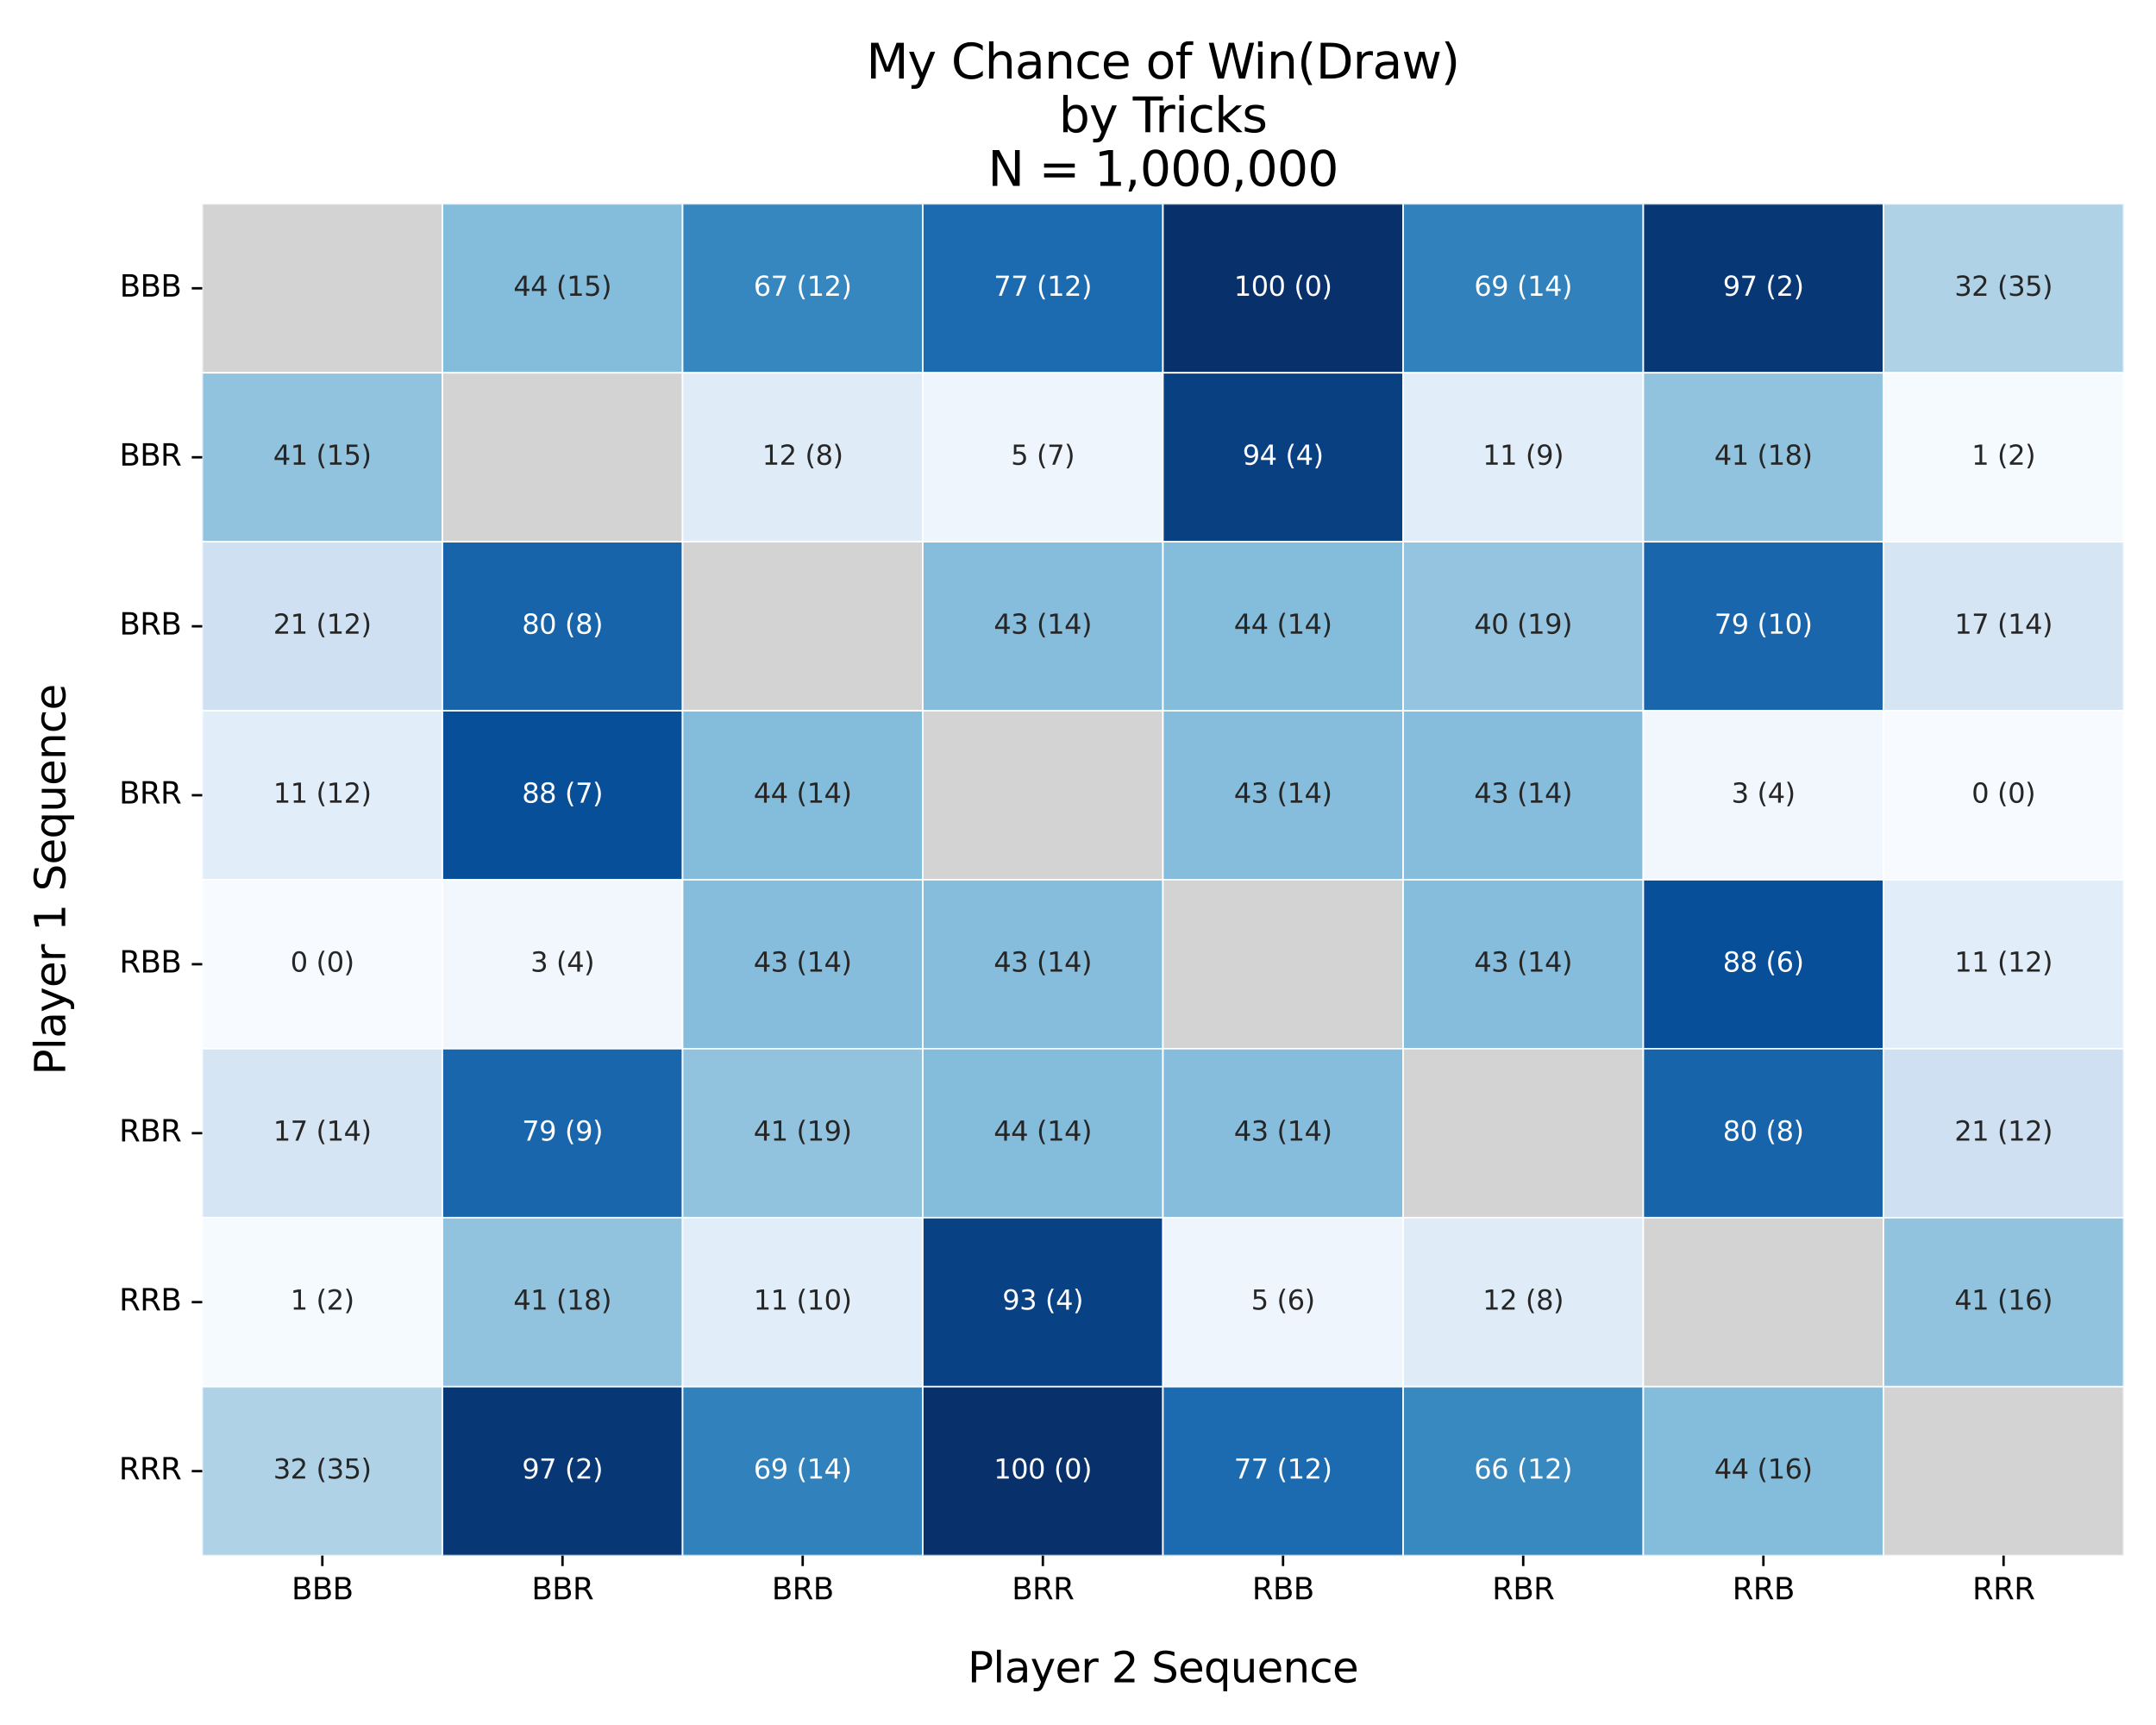 <?xml version="1.0" encoding="utf-8" standalone="no"?>
<!DOCTYPE svg PUBLIC "-//W3C//DTD SVG 1.1//EN"
  "http://www.w3.org/Graphics/SVG/1.1/DTD/svg11.dtd">
<svg xmlns:xlink="http://www.w3.org/1999/xlink" width="720pt" height="576pt" viewBox="0 0 720 576" xmlns="http://www.w3.org/2000/svg" version="1.1">
 <defs>
  <style type="text/css">*{stroke-linejoin: round; stroke-linecap: butt}</style>
 </defs>
 <g id="figure_1">
  <g id="patch_1">
   <path d="M 0 576 
L 720 576 
L 720 0 
L 0 0 
z
" style="fill: #ffffff"/>
  </g>
  <g id="axes_1">
   <g id="patch_2">
    <path d="M 67.54 519.44 
L 709.2 519.44 
L 709.2 68.064 
L 67.54 68.064 
z
" style="fill: #ffffff"/>
   </g>
   <g id="QuadMesh_1">
    <path d="M 67.54 68.064 
L 147.748 68.064 
L 147.748 124.486 
L 67.54 124.486 
L 67.54 68.064 
" clip-path="url(#p8878edf7d5)" style="fill: #d3d3d3; stroke: #ffffff; stroke-width: 0.5"/>
    <path d="M 147.748 68.064 
L 227.955 68.064 
L 227.955 124.486 
L 147.748 124.486 
L 147.748 68.064 
" clip-path="url(#p8878edf7d5)" style="fill: #84bcdb; stroke: #ffffff; stroke-width: 0.5"/>
    <path d="M 227.955 68.064 
L 308.163 68.064 
L 308.163 124.486 
L 227.955 124.486 
L 227.955 68.064 
" clip-path="url(#p8878edf7d5)" style="fill: #3686c0; stroke: #ffffff; stroke-width: 0.5"/>
    <path d="M 308.163 68.064 
L 388.37 68.064 
L 388.37 124.486 
L 308.163 124.486 
L 308.163 68.064 
" clip-path="url(#p8878edf7d5)" style="fill: #1c6bb0; stroke: #ffffff; stroke-width: 0.5"/>
    <path d="M 388.37 68.064 
L 468.577 68.064 
L 468.577 124.486 
L 388.37 124.486 
L 388.37 68.064 
" clip-path="url(#p8878edf7d5)" style="fill: #08306b; stroke: #ffffff; stroke-width: 0.5"/>
    <path d="M 468.577 68.064 
L 548.785 68.064 
L 548.785 124.486 
L 468.577 124.486 
L 468.577 68.064 
" clip-path="url(#p8878edf7d5)" style="fill: #3181bd; stroke: #ffffff; stroke-width: 0.5"/>
    <path d="M 548.785 68.064 
L 628.992 68.064 
L 628.992 124.486 
L 548.785 124.486 
L 548.785 68.064 
" clip-path="url(#p8878edf7d5)" style="fill: #083776; stroke: #ffffff; stroke-width: 0.5"/>
    <path d="M 628.992 68.064 
L 709.2 68.064 
L 709.2 124.486 
L 628.992 124.486 
L 628.992 68.064 
" clip-path="url(#p8878edf7d5)" style="fill: #b0d2e7; stroke: #ffffff; stroke-width: 0.5"/>
    <path d="M 67.54 124.486 
L 147.748 124.486 
L 147.748 180.908 
L 67.54 180.908 
L 67.54 124.486 
" clip-path="url(#p8878edf7d5)" style="fill: #91c3de; stroke: #ffffff; stroke-width: 0.5"/>
    <path d="M 147.748 124.486 
L 227.955 124.486 
L 227.955 180.908 
L 147.748 180.908 
L 147.748 124.486 
" clip-path="url(#p8878edf7d5)" style="fill: #d3d3d3; stroke: #ffffff; stroke-width: 0.5"/>
    <path d="M 227.955 124.486 
L 308.163 124.486 
L 308.163 180.908 
L 227.955 180.908 
L 227.955 124.486 
" clip-path="url(#p8878edf7d5)" style="fill: #dfecf7; stroke: #ffffff; stroke-width: 0.5"/>
    <path d="M 308.163 124.486 
L 388.37 124.486 
L 388.37 180.908 
L 308.163 180.908 
L 308.163 124.486 
" clip-path="url(#p8878edf7d5)" style="fill: #eef5fc; stroke: #ffffff; stroke-width: 0.5"/>
    <path d="M 388.37 124.486 
L 468.577 124.486 
L 468.577 180.908 
L 388.37 180.908 
L 388.37 124.486 
" clip-path="url(#p8878edf7d5)" style="fill: #084082; stroke: #ffffff; stroke-width: 0.5"/>
    <path d="M 468.577 124.486 
L 548.785 124.486 
L 548.785 180.908 
L 468.577 180.908 
L 468.577 124.486 
" clip-path="url(#p8878edf7d5)" style="fill: #e1edf8; stroke: #ffffff; stroke-width: 0.5"/>
    <path d="M 548.785 124.486 
L 628.992 124.486 
L 628.992 180.908 
L 548.785 180.908 
L 548.785 124.486 
" clip-path="url(#p8878edf7d5)" style="fill: #91c3de; stroke: #ffffff; stroke-width: 0.5"/>
    <path d="M 628.992 124.486 
L 709.2 124.486 
L 709.2 180.908 
L 628.992 180.908 
L 628.992 124.486 
" clip-path="url(#p8878edf7d5)" style="fill: #f5fafe; stroke: #ffffff; stroke-width: 0.5"/>
    <path d="M 67.54 180.908 
L 147.748 180.908 
L 147.748 237.33 
L 67.54 237.33 
L 67.54 180.908 
" clip-path="url(#p8878edf7d5)" style="fill: #cee0f2; stroke: #ffffff; stroke-width: 0.5"/>
    <path d="M 147.748 180.908 
L 227.955 180.908 
L 227.955 237.33 
L 147.748 237.33 
L 147.748 180.908 
" clip-path="url(#p8878edf7d5)" style="fill: #1764ab; stroke: #ffffff; stroke-width: 0.5"/>
    <path d="M 227.955 180.908 
L 308.163 180.908 
L 308.163 237.33 
L 227.955 237.33 
L 227.955 180.908 
" clip-path="url(#p8878edf7d5)" style="fill: #d3d3d3; stroke: #ffffff; stroke-width: 0.5"/>
    <path d="M 308.163 180.908 
L 388.37 180.908 
L 388.37 237.33 
L 308.163 237.33 
L 308.163 180.908 
" clip-path="url(#p8878edf7d5)" style="fill: #87bddc; stroke: #ffffff; stroke-width: 0.5"/>
    <path d="M 388.37 180.908 
L 468.577 180.908 
L 468.577 237.33 
L 388.37 237.33 
L 388.37 180.908 
" clip-path="url(#p8878edf7d5)" style="fill: #84bcdb; stroke: #ffffff; stroke-width: 0.5"/>
    <path d="M 468.577 180.908 
L 548.785 180.908 
L 548.785 237.33 
L 468.577 237.33 
L 468.577 180.908 
" clip-path="url(#p8878edf7d5)" style="fill: #94c4df; stroke: #ffffff; stroke-width: 0.5"/>
    <path d="M 548.785 180.908 
L 628.992 180.908 
L 628.992 237.33 
L 548.785 237.33 
L 548.785 180.908 
" clip-path="url(#p8878edf7d5)" style="fill: #1966ad; stroke: #ffffff; stroke-width: 0.5"/>
    <path d="M 628.992 180.908 
L 709.2 180.908 
L 709.2 237.33 
L 628.992 237.33 
L 628.992 180.908 
" clip-path="url(#p8878edf7d5)" style="fill: #d6e5f4; stroke: #ffffff; stroke-width: 0.5"/>
    <path d="M 67.54 237.33 
L 147.748 237.33 
L 147.748 293.752 
L 67.54 293.752 
L 67.54 237.33 
" clip-path="url(#p8878edf7d5)" style="fill: #e1edf8; stroke: #ffffff; stroke-width: 0.5"/>
    <path d="M 147.748 237.33 
L 227.955 237.33 
L 227.955 293.752 
L 147.748 293.752 
L 147.748 237.33 
" clip-path="url(#p8878edf7d5)" style="fill: #084f99; stroke: #ffffff; stroke-width: 0.5"/>
    <path d="M 227.955 237.33 
L 308.163 237.33 
L 308.163 293.752 
L 227.955 293.752 
L 227.955 237.33 
" clip-path="url(#p8878edf7d5)" style="fill: #84bcdb; stroke: #ffffff; stroke-width: 0.5"/>
    <path d="M 308.163 237.33 
L 388.37 237.33 
L 388.37 293.752 
L 308.163 293.752 
L 308.163 237.33 
" clip-path="url(#p8878edf7d5)" style="fill: #d3d3d3; stroke: #ffffff; stroke-width: 0.5"/>
    <path d="M 388.37 237.33 
L 468.577 237.33 
L 468.577 293.752 
L 388.37 293.752 
L 388.37 237.33 
" clip-path="url(#p8878edf7d5)" style="fill: #87bddc; stroke: #ffffff; stroke-width: 0.5"/>
    <path d="M 468.577 237.33 
L 548.785 237.33 
L 548.785 293.752 
L 468.577 293.752 
L 468.577 237.33 
" clip-path="url(#p8878edf7d5)" style="fill: #87bddc; stroke: #ffffff; stroke-width: 0.5"/>
    <path d="M 548.785 237.33 
L 628.992 237.33 
L 628.992 293.752 
L 548.785 293.752 
L 548.785 237.33 
" clip-path="url(#p8878edf7d5)" style="fill: #f2f7fd; stroke: #ffffff; stroke-width: 0.5"/>
    <path d="M 628.992 237.33 
L 709.2 237.33 
L 709.2 293.752 
L 628.992 293.752 
L 628.992 237.33 
" clip-path="url(#p8878edf7d5)" style="fill: #f7fbff; stroke: #ffffff; stroke-width: 0.5"/>
    <path d="M 67.54 293.752 
L 147.748 293.752 
L 147.748 350.174 
L 67.54 350.174 
L 67.54 293.752 
" clip-path="url(#p8878edf7d5)" style="fill: #f7fbff; stroke: #ffffff; stroke-width: 0.5"/>
    <path d="M 147.748 293.752 
L 227.955 293.752 
L 227.955 350.174 
L 147.748 350.174 
L 147.748 293.752 
" clip-path="url(#p8878edf7d5)" style="fill: #f2f7fd; stroke: #ffffff; stroke-width: 0.5"/>
    <path d="M 227.955 293.752 
L 308.163 293.752 
L 308.163 350.174 
L 227.955 350.174 
L 227.955 293.752 
" clip-path="url(#p8878edf7d5)" style="fill: #87bddc; stroke: #ffffff; stroke-width: 0.5"/>
    <path d="M 308.163 293.752 
L 388.37 293.752 
L 388.37 350.174 
L 308.163 350.174 
L 308.163 293.752 
" clip-path="url(#p8878edf7d5)" style="fill: #87bddc; stroke: #ffffff; stroke-width: 0.5"/>
    <path d="M 388.37 293.752 
L 468.577 293.752 
L 468.577 350.174 
L 388.37 350.174 
L 388.37 293.752 
" clip-path="url(#p8878edf7d5)" style="fill: #d3d3d3; stroke: #ffffff; stroke-width: 0.5"/>
    <path d="M 468.577 293.752 
L 548.785 293.752 
L 548.785 350.174 
L 468.577 350.174 
L 468.577 293.752 
" clip-path="url(#p8878edf7d5)" style="fill: #87bddc; stroke: #ffffff; stroke-width: 0.5"/>
    <path d="M 548.785 293.752 
L 628.992 293.752 
L 628.992 350.174 
L 548.785 350.174 
L 548.785 293.752 
" clip-path="url(#p8878edf7d5)" style="fill: #084f99; stroke: #ffffff; stroke-width: 0.5"/>
    <path d="M 628.992 293.752 
L 709.2 293.752 
L 709.2 350.174 
L 628.992 350.174 
L 628.992 293.752 
" clip-path="url(#p8878edf7d5)" style="fill: #e1edf8; stroke: #ffffff; stroke-width: 0.5"/>
    <path d="M 67.54 350.174 
L 147.748 350.174 
L 147.748 406.596 
L 67.54 406.596 
L 67.54 350.174 
" clip-path="url(#p8878edf7d5)" style="fill: #d6e5f4; stroke: #ffffff; stroke-width: 0.5"/>
    <path d="M 147.748 350.174 
L 227.955 350.174 
L 227.955 406.596 
L 147.748 406.596 
L 147.748 350.174 
" clip-path="url(#p8878edf7d5)" style="fill: #1966ad; stroke: #ffffff; stroke-width: 0.5"/>
    <path d="M 227.955 350.174 
L 308.163 350.174 
L 308.163 406.596 
L 227.955 406.596 
L 227.955 350.174 
" clip-path="url(#p8878edf7d5)" style="fill: #91c3de; stroke: #ffffff; stroke-width: 0.5"/>
    <path d="M 308.163 350.174 
L 388.37 350.174 
L 388.37 406.596 
L 308.163 406.596 
L 308.163 350.174 
" clip-path="url(#p8878edf7d5)" style="fill: #84bcdb; stroke: #ffffff; stroke-width: 0.5"/>
    <path d="M 388.37 350.174 
L 468.577 350.174 
L 468.577 406.596 
L 388.37 406.596 
L 388.37 350.174 
" clip-path="url(#p8878edf7d5)" style="fill: #87bddc; stroke: #ffffff; stroke-width: 0.5"/>
    <path d="M 468.577 350.174 
L 548.785 350.174 
L 548.785 406.596 
L 468.577 406.596 
L 468.577 350.174 
" clip-path="url(#p8878edf7d5)" style="fill: #d3d3d3; stroke: #ffffff; stroke-width: 0.5"/>
    <path d="M 548.785 350.174 
L 628.992 350.174 
L 628.992 406.596 
L 548.785 406.596 
L 548.785 350.174 
" clip-path="url(#p8878edf7d5)" style="fill: #1764ab; stroke: #ffffff; stroke-width: 0.5"/>
    <path d="M 628.992 350.174 
L 709.2 350.174 
L 709.2 406.596 
L 628.992 406.596 
L 628.992 350.174 
" clip-path="url(#p8878edf7d5)" style="fill: #cee0f2; stroke: #ffffff; stroke-width: 0.5"/>
    <path d="M 67.54 406.596 
L 147.748 406.596 
L 147.748 463.018 
L 67.54 463.018 
L 67.54 406.596 
" clip-path="url(#p8878edf7d5)" style="fill: #f5fafe; stroke: #ffffff; stroke-width: 0.5"/>
    <path d="M 147.748 406.596 
L 227.955 406.596 
L 227.955 463.018 
L 147.748 463.018 
L 147.748 406.596 
" clip-path="url(#p8878edf7d5)" style="fill: #91c3de; stroke: #ffffff; stroke-width: 0.5"/>
    <path d="M 227.955 406.596 
L 308.163 406.596 
L 308.163 463.018 
L 227.955 463.018 
L 227.955 406.596 
" clip-path="url(#p8878edf7d5)" style="fill: #e1edf8; stroke: #ffffff; stroke-width: 0.5"/>
    <path d="M 308.163 406.596 
L 388.37 406.596 
L 388.37 463.018 
L 308.163 463.018 
L 308.163 406.596 
" clip-path="url(#p8878edf7d5)" style="fill: #084285; stroke: #ffffff; stroke-width: 0.5"/>
    <path d="M 388.37 406.596 
L 468.577 406.596 
L 468.577 463.018 
L 388.37 463.018 
L 388.37 406.596 
" clip-path="url(#p8878edf7d5)" style="fill: #eef5fc; stroke: #ffffff; stroke-width: 0.5"/>
    <path d="M 468.577 406.596 
L 548.785 406.596 
L 548.785 463.018 
L 468.577 463.018 
L 468.577 406.596 
" clip-path="url(#p8878edf7d5)" style="fill: #dfecf7; stroke: #ffffff; stroke-width: 0.5"/>
    <path d="M 548.785 406.596 
L 628.992 406.596 
L 628.992 463.018 
L 548.785 463.018 
L 548.785 406.596 
" clip-path="url(#p8878edf7d5)" style="fill: #d3d3d3; stroke: #ffffff; stroke-width: 0.5"/>
    <path d="M 628.992 406.596 
L 709.2 406.596 
L 709.2 463.018 
L 628.992 463.018 
L 628.992 406.596 
" clip-path="url(#p8878edf7d5)" style="fill: #91c3de; stroke: #ffffff; stroke-width: 0.5"/>
    <path d="M 67.54 463.018 
L 147.748 463.018 
L 147.748 519.44 
L 67.54 519.44 
L 67.54 463.018 
" clip-path="url(#p8878edf7d5)" style="fill: #b0d2e7; stroke: #ffffff; stroke-width: 0.5"/>
    <path d="M 147.748 463.018 
L 227.955 463.018 
L 227.955 519.44 
L 147.748 519.44 
L 147.748 463.018 
" clip-path="url(#p8878edf7d5)" style="fill: #083776; stroke: #ffffff; stroke-width: 0.5"/>
    <path d="M 227.955 463.018 
L 308.163 463.018 
L 308.163 519.44 
L 227.955 519.44 
L 227.955 463.018 
" clip-path="url(#p8878edf7d5)" style="fill: #3181bd; stroke: #ffffff; stroke-width: 0.5"/>
    <path d="M 308.163 463.018 
L 388.37 463.018 
L 388.37 519.44 
L 308.163 519.44 
L 308.163 463.018 
" clip-path="url(#p8878edf7d5)" style="fill: #08306b; stroke: #ffffff; stroke-width: 0.5"/>
    <path d="M 388.37 463.018 
L 468.577 463.018 
L 468.577 519.44 
L 388.37 519.44 
L 388.37 463.018 
" clip-path="url(#p8878edf7d5)" style="fill: #1c6bb0; stroke: #ffffff; stroke-width: 0.5"/>
    <path d="M 468.577 463.018 
L 548.785 463.018 
L 548.785 519.44 
L 468.577 519.44 
L 468.577 463.018 
" clip-path="url(#p8878edf7d5)" style="fill: #3989c1; stroke: #ffffff; stroke-width: 0.5"/>
    <path d="M 548.785 463.018 
L 628.992 463.018 
L 628.992 519.44 
L 548.785 519.44 
L 548.785 463.018 
" clip-path="url(#p8878edf7d5)" style="fill: #84bcdb; stroke: #ffffff; stroke-width: 0.5"/>
    <path d="M 628.992 463.018 
L 709.2 463.018 
L 709.2 519.44 
L 628.992 519.44 
L 628.992 463.018 
" clip-path="url(#p8878edf7d5)" style="fill: #d3d3d3; stroke: #ffffff; stroke-width: 0.5"/>
   </g>
   <g id="matplotlib.axis_1">
    <g id="xtick_1">
     <g id="line2d_1">
      <defs>
       <path id="ma6c809187a" d="M 0 0 
L 0 3.5 
" style="stroke: #000000; stroke-width: 0.8"/>
      </defs>
      <g>
       <use xlink:href="#ma6c809187a" x="107.644" y="519.44" style="stroke: #000000; stroke-width: 0.8"/>
      </g>
     </g>
     <g id="text_1">
      <!-- BBB -->
      <g transform="translate(97.352 534.038) scale(0.1 -0.1)">
       <defs>
        <path id="DejaVuSans-42" d="M 1259 2228 
L 1259 519 
L 2272 519 
Q 2781 519 3026 730 
Q 3272 941 3272 1375 
Q 3272 1813 3026 2020 
Q 2781 2228 2272 2228 
L 1259 2228 
z
M 1259 4147 
L 1259 2741 
L 2194 2741 
Q 2656 2741 2882 2914 
Q 3109 3088 3109 3444 
Q 3109 3797 2882 3972 
Q 2656 4147 2194 4147 
L 1259 4147 
z
M 628 4666 
L 2241 4666 
Q 2963 4666 3353 4366 
Q 3744 4066 3744 3513 
Q 3744 3084 3544 2831 
Q 3344 2578 2956 2516 
Q 3422 2416 3680 2098 
Q 3938 1781 3938 1306 
Q 3938 681 3513 340 
Q 3088 0 2303 0 
L 628 0 
L 628 4666 
z
" transform="scale(0.016)"/>
       </defs>
       <use xlink:href="#DejaVuSans-42"/>
       <use xlink:href="#DejaVuSans-42" transform="translate(68.604 0)"/>
       <use xlink:href="#DejaVuSans-42" transform="translate(137.207 0)"/>
      </g>
     </g>
    </g>
    <g id="xtick_2">
     <g id="line2d_2">
      <g>
       <use xlink:href="#ma6c809187a" x="187.851" y="519.44" style="stroke: #000000; stroke-width: 0.8"/>
      </g>
     </g>
     <g id="text_2">
      <!-- BBR -->
      <g transform="translate(177.516 534.038) scale(0.1 -0.1)">
       <defs>
        <path id="DejaVuSans-52" d="M 2841 2188 
Q 3044 2119 3236 1894 
Q 3428 1669 3622 1275 
L 4263 0 
L 3584 0 
L 2988 1197 
Q 2756 1666 2539 1819 
Q 2322 1972 1947 1972 
L 1259 1972 
L 1259 0 
L 628 0 
L 628 4666 
L 2053 4666 
Q 2853 4666 3247 4331 
Q 3641 3997 3641 3322 
Q 3641 2881 3436 2590 
Q 3231 2300 2841 2188 
z
M 1259 4147 
L 1259 2491 
L 2053 2491 
Q 2509 2491 2742 2702 
Q 2975 2913 2975 3322 
Q 2975 3731 2742 3939 
Q 2509 4147 2053 4147 
L 1259 4147 
z
" transform="scale(0.016)"/>
       </defs>
       <use xlink:href="#DejaVuSans-42"/>
       <use xlink:href="#DejaVuSans-42" transform="translate(68.604 0)"/>
       <use xlink:href="#DejaVuSans-52" transform="translate(137.207 0)"/>
      </g>
     </g>
    </g>
    <g id="xtick_3">
     <g id="line2d_3">
      <g>
       <use xlink:href="#ma6c809187a" x="268.059" y="519.44" style="stroke: #000000; stroke-width: 0.8"/>
      </g>
     </g>
     <g id="text_3">
      <!-- BRB -->
      <g transform="translate(257.724 534.038) scale(0.1 -0.1)">
       <use xlink:href="#DejaVuSans-42"/>
       <use xlink:href="#DejaVuSans-52" transform="translate(68.604 0)"/>
       <use xlink:href="#DejaVuSans-42" transform="translate(138.086 0)"/>
      </g>
     </g>
    </g>
    <g id="xtick_4">
     <g id="line2d_4">
      <g>
       <use xlink:href="#ma6c809187a" x="348.266" y="519.44" style="stroke: #000000; stroke-width: 0.8"/>
      </g>
     </g>
     <g id="text_4">
      <!-- BRR -->
      <g transform="translate(337.887 534.038) scale(0.1 -0.1)">
       <use xlink:href="#DejaVuSans-42"/>
       <use xlink:href="#DejaVuSans-52" transform="translate(68.604 0)"/>
       <use xlink:href="#DejaVuSans-52" transform="translate(138.086 0)"/>
      </g>
     </g>
    </g>
    <g id="xtick_5">
     <g id="line2d_5">
      <g>
       <use xlink:href="#ma6c809187a" x="428.474" y="519.44" style="stroke: #000000; stroke-width: 0.8"/>
      </g>
     </g>
     <g id="text_5">
      <!-- RBB -->
      <g transform="translate(418.139 534.038) scale(0.1 -0.1)">
       <use xlink:href="#DejaVuSans-52"/>
       <use xlink:href="#DejaVuSans-42" transform="translate(69.482 0)"/>
       <use xlink:href="#DejaVuSans-42" transform="translate(138.086 0)"/>
      </g>
     </g>
    </g>
    <g id="xtick_6">
     <g id="line2d_6">
      <g>
       <use xlink:href="#ma6c809187a" x="508.681" y="519.44" style="stroke: #000000; stroke-width: 0.8"/>
      </g>
     </g>
     <g id="text_6">
      <!-- RBR -->
      <g transform="translate(498.302 534.038) scale(0.1 -0.1)">
       <use xlink:href="#DejaVuSans-52"/>
       <use xlink:href="#DejaVuSans-42" transform="translate(69.482 0)"/>
       <use xlink:href="#DejaVuSans-52" transform="translate(138.086 0)"/>
      </g>
     </g>
    </g>
    <g id="xtick_7">
     <g id="line2d_7">
      <g>
       <use xlink:href="#ma6c809187a" x="588.889" y="519.44" style="stroke: #000000; stroke-width: 0.8"/>
      </g>
     </g>
     <g id="text_7">
      <!-- RRB -->
      <g transform="translate(578.51 534.038) scale(0.1 -0.1)">
       <use xlink:href="#DejaVuSans-52"/>
       <use xlink:href="#DejaVuSans-52" transform="translate(69.482 0)"/>
       <use xlink:href="#DejaVuSans-42" transform="translate(138.965 0)"/>
      </g>
     </g>
    </g>
    <g id="xtick_8">
     <g id="line2d_8">
      <g>
       <use xlink:href="#ma6c809187a" x="669.096" y="519.44" style="stroke: #000000; stroke-width: 0.8"/>
      </g>
     </g>
     <g id="text_8">
      <!-- RRR -->
      <g transform="translate(658.674 534.038) scale(0.1 -0.1)">
       <use xlink:href="#DejaVuSans-52"/>
       <use xlink:href="#DejaVuSans-52" transform="translate(69.482 0)"/>
       <use xlink:href="#DejaVuSans-52" transform="translate(138.965 0)"/>
      </g>
     </g>
    </g>
    <g id="text_9">
     <!-- Player 2 Sequence -->
     <g transform="translate(323.153 561.756) scale(0.14 -0.14)">
      <defs>
       <path id="DejaVuSans-50" d="M 1259 4147 
L 1259 2394 
L 2053 2394 
Q 2494 2394 2734 2622 
Q 2975 2850 2975 3272 
Q 2975 3691 2734 3919 
Q 2494 4147 2053 4147 
L 1259 4147 
z
M 628 4666 
L 2053 4666 
Q 2838 4666 3239 4311 
Q 3641 3956 3641 3272 
Q 3641 2581 3239 2228 
Q 2838 1875 2053 1875 
L 1259 1875 
L 1259 0 
L 628 0 
L 628 4666 
z
" transform="scale(0.016)"/>
       <path id="DejaVuSans-6c" d="M 603 4863 
L 1178 4863 
L 1178 0 
L 603 0 
L 603 4863 
z
" transform="scale(0.016)"/>
       <path id="DejaVuSans-61" d="M 2194 1759 
Q 1497 1759 1228 1600 
Q 959 1441 959 1056 
Q 959 750 1161 570 
Q 1363 391 1709 391 
Q 2188 391 2477 730 
Q 2766 1069 2766 1631 
L 2766 1759 
L 2194 1759 
z
M 3341 1997 
L 3341 0 
L 2766 0 
L 2766 531 
Q 2569 213 2275 61 
Q 1981 -91 1556 -91 
Q 1019 -91 701 211 
Q 384 513 384 1019 
Q 384 1609 779 1909 
Q 1175 2209 1959 2209 
L 2766 2209 
L 2766 2266 
Q 2766 2663 2505 2880 
Q 2244 3097 1772 3097 
Q 1472 3097 1187 3025 
Q 903 2953 641 2809 
L 641 3341 
Q 956 3463 1253 3523 
Q 1550 3584 1831 3584 
Q 2591 3584 2966 3190 
Q 3341 2797 3341 1997 
z
" transform="scale(0.016)"/>
       <path id="DejaVuSans-79" d="M 2059 -325 
Q 1816 -950 1584 -1140 
Q 1353 -1331 966 -1331 
L 506 -1331 
L 506 -850 
L 844 -850 
Q 1081 -850 1212 -737 
Q 1344 -625 1503 -206 
L 1606 56 
L 191 3500 
L 800 3500 
L 1894 763 
L 2988 3500 
L 3597 3500 
L 2059 -325 
z
" transform="scale(0.016)"/>
       <path id="DejaVuSans-65" d="M 3597 1894 
L 3597 1613 
L 953 1613 
Q 991 1019 1311 708 
Q 1631 397 2203 397 
Q 2534 397 2845 478 
Q 3156 559 3463 722 
L 3463 178 
Q 3153 47 2828 -22 
Q 2503 -91 2169 -91 
Q 1331 -91 842 396 
Q 353 884 353 1716 
Q 353 2575 817 3079 
Q 1281 3584 2069 3584 
Q 2775 3584 3186 3129 
Q 3597 2675 3597 1894 
z
M 3022 2063 
Q 3016 2534 2758 2815 
Q 2500 3097 2075 3097 
Q 1594 3097 1305 2825 
Q 1016 2553 972 2059 
L 3022 2063 
z
" transform="scale(0.016)"/>
       <path id="DejaVuSans-72" d="M 2631 2963 
Q 2534 3019 2420 3045 
Q 2306 3072 2169 3072 
Q 1681 3072 1420 2755 
Q 1159 2438 1159 1844 
L 1159 0 
L 581 0 
L 581 3500 
L 1159 3500 
L 1159 2956 
Q 1341 3275 1631 3429 
Q 1922 3584 2338 3584 
Q 2397 3584 2469 3576 
Q 2541 3569 2628 3553 
L 2631 2963 
z
" transform="scale(0.016)"/>
       <path id="DejaVuSans-20" transform="scale(0.016)"/>
       <path id="DejaVuSans-32" d="M 1228 531 
L 3431 531 
L 3431 0 
L 469 0 
L 469 531 
Q 828 903 1448 1529 
Q 2069 2156 2228 2338 
Q 2531 2678 2651 2914 
Q 2772 3150 2772 3378 
Q 2772 3750 2511 3984 
Q 2250 4219 1831 4219 
Q 1534 4219 1204 4116 
Q 875 4013 500 3803 
L 500 4441 
Q 881 4594 1212 4672 
Q 1544 4750 1819 4750 
Q 2544 4750 2975 4387 
Q 3406 4025 3406 3419 
Q 3406 3131 3298 2873 
Q 3191 2616 2906 2266 
Q 2828 2175 2409 1742 
Q 1991 1309 1228 531 
z
" transform="scale(0.016)"/>
       <path id="DejaVuSans-53" d="M 3425 4513 
L 3425 3897 
Q 3066 4069 2747 4153 
Q 2428 4238 2131 4238 
Q 1616 4238 1336 4038 
Q 1056 3838 1056 3469 
Q 1056 3159 1242 3001 
Q 1428 2844 1947 2747 
L 2328 2669 
Q 3034 2534 3370 2195 
Q 3706 1856 3706 1288 
Q 3706 609 3251 259 
Q 2797 -91 1919 -91 
Q 1588 -91 1214 -16 
Q 841 59 441 206 
L 441 856 
Q 825 641 1194 531 
Q 1563 422 1919 422 
Q 2459 422 2753 634 
Q 3047 847 3047 1241 
Q 3047 1584 2836 1778 
Q 2625 1972 2144 2069 
L 1759 2144 
Q 1053 2284 737 2584 
Q 422 2884 422 3419 
Q 422 4038 858 4394 
Q 1294 4750 2059 4750 
Q 2388 4750 2728 4690 
Q 3069 4631 3425 4513 
z
" transform="scale(0.016)"/>
       <path id="DejaVuSans-71" d="M 947 1747 
Q 947 1113 1208 752 
Q 1469 391 1925 391 
Q 2381 391 2643 752 
Q 2906 1113 2906 1747 
Q 2906 2381 2643 2742 
Q 2381 3103 1925 3103 
Q 1469 3103 1208 2742 
Q 947 2381 947 1747 
z
M 2906 525 
Q 2725 213 2448 61 
Q 2172 -91 1784 -91 
Q 1150 -91 751 415 
Q 353 922 353 1747 
Q 353 2572 751 3078 
Q 1150 3584 1784 3584 
Q 2172 3584 2448 3432 
Q 2725 3281 2906 2969 
L 2906 3500 
L 3481 3500 
L 3481 -1331 
L 2906 -1331 
L 2906 525 
z
" transform="scale(0.016)"/>
       <path id="DejaVuSans-75" d="M 544 1381 
L 544 3500 
L 1119 3500 
L 1119 1403 
Q 1119 906 1312 657 
Q 1506 409 1894 409 
Q 2359 409 2629 706 
Q 2900 1003 2900 1516 
L 2900 3500 
L 3475 3500 
L 3475 0 
L 2900 0 
L 2900 538 
Q 2691 219 2414 64 
Q 2138 -91 1772 -91 
Q 1169 -91 856 284 
Q 544 659 544 1381 
z
M 1991 3584 
L 1991 3584 
z
" transform="scale(0.016)"/>
       <path id="DejaVuSans-6e" d="M 3513 2113 
L 3513 0 
L 2938 0 
L 2938 2094 
Q 2938 2591 2744 2837 
Q 2550 3084 2163 3084 
Q 1697 3084 1428 2787 
Q 1159 2491 1159 1978 
L 1159 0 
L 581 0 
L 581 3500 
L 1159 3500 
L 1159 2956 
Q 1366 3272 1645 3428 
Q 1925 3584 2291 3584 
Q 2894 3584 3203 3211 
Q 3513 2838 3513 2113 
z
" transform="scale(0.016)"/>
       <path id="DejaVuSans-63" d="M 3122 3366 
L 3122 2828 
Q 2878 2963 2633 3030 
Q 2388 3097 2138 3097 
Q 1578 3097 1268 2742 
Q 959 2388 959 1747 
Q 959 1106 1268 751 
Q 1578 397 2138 397 
Q 2388 397 2633 464 
Q 2878 531 3122 666 
L 3122 134 
Q 2881 22 2623 -34 
Q 2366 -91 2075 -91 
Q 1284 -91 818 406 
Q 353 903 353 1747 
Q 353 2603 823 3093 
Q 1294 3584 2113 3584 
Q 2378 3584 2631 3529 
Q 2884 3475 3122 3366 
z
" transform="scale(0.016)"/>
      </defs>
      <use xlink:href="#DejaVuSans-50"/>
      <use xlink:href="#DejaVuSans-6c" transform="translate(60.303 0)"/>
      <use xlink:href="#DejaVuSans-61" transform="translate(88.086 0)"/>
      <use xlink:href="#DejaVuSans-79" transform="translate(149.365 0)"/>
      <use xlink:href="#DejaVuSans-65" transform="translate(208.545 0)"/>
      <use xlink:href="#DejaVuSans-72" transform="translate(270.068 0)"/>
      <use xlink:href="#DejaVuSans-20" transform="translate(311.182 0)"/>
      <use xlink:href="#DejaVuSans-32" transform="translate(342.969 0)"/>
      <use xlink:href="#DejaVuSans-20" transform="translate(406.592 0)"/>
      <use xlink:href="#DejaVuSans-53" transform="translate(438.379 0)"/>
      <use xlink:href="#DejaVuSans-65" transform="translate(501.855 0)"/>
      <use xlink:href="#DejaVuSans-71" transform="translate(563.379 0)"/>
      <use xlink:href="#DejaVuSans-75" transform="translate(626.855 0)"/>
      <use xlink:href="#DejaVuSans-65" transform="translate(690.234 0)"/>
      <use xlink:href="#DejaVuSans-6e" transform="translate(751.758 0)"/>
      <use xlink:href="#DejaVuSans-63" transform="translate(815.137 0)"/>
      <use xlink:href="#DejaVuSans-65" transform="translate(870.117 0)"/>
     </g>
    </g>
   </g>
   <g id="matplotlib.axis_2">
    <g id="ytick_1">
     <g id="line2d_9">
      <defs>
       <path id="ma468f7dea5" d="M 0 0 
L -3.5 0 
" style="stroke: #000000; stroke-width: 0.8"/>
      </defs>
      <g>
       <use xlink:href="#ma468f7dea5" x="67.54" y="96.275" style="stroke: #000000; stroke-width: 0.8"/>
      </g>
     </g>
     <g id="text_10">
      <!-- BBB -->
      <g transform="translate(39.957 99.034) scale(0.1 -0.1)">
       <use xlink:href="#DejaVuSans-42"/>
       <use xlink:href="#DejaVuSans-42" transform="translate(68.604 0)"/>
       <use xlink:href="#DejaVuSans-42" transform="translate(137.207 0)"/>
      </g>
     </g>
    </g>
    <g id="ytick_2">
     <g id="line2d_10">
      <g>
       <use xlink:href="#ma468f7dea5" x="67.54" y="152.697" style="stroke: #000000; stroke-width: 0.8"/>
      </g>
     </g>
     <g id="text_11">
      <!-- BBR -->
      <g transform="translate(39.87 155.456) scale(0.1 -0.1)">
       <use xlink:href="#DejaVuSans-42"/>
       <use xlink:href="#DejaVuSans-42" transform="translate(68.604 0)"/>
       <use xlink:href="#DejaVuSans-52" transform="translate(137.207 0)"/>
      </g>
     </g>
    </g>
    <g id="ytick_3">
     <g id="line2d_11">
      <g>
       <use xlink:href="#ma468f7dea5" x="67.54" y="209.119" style="stroke: #000000; stroke-width: 0.8"/>
      </g>
     </g>
     <g id="text_12">
      <!-- BRB -->
      <g transform="translate(39.87 211.878) scale(0.1 -0.1)">
       <use xlink:href="#DejaVuSans-42"/>
       <use xlink:href="#DejaVuSans-52" transform="translate(68.604 0)"/>
       <use xlink:href="#DejaVuSans-42" transform="translate(138.086 0)"/>
      </g>
     </g>
    </g>
    <g id="ytick_4">
     <g id="line2d_12">
      <g>
       <use xlink:href="#ma468f7dea5" x="67.54" y="265.541" style="stroke: #000000; stroke-width: 0.8"/>
      </g>
     </g>
     <g id="text_13">
      <!-- BRR -->
      <g transform="translate(39.782 268.3) scale(0.1 -0.1)">
       <use xlink:href="#DejaVuSans-42"/>
       <use xlink:href="#DejaVuSans-52" transform="translate(68.604 0)"/>
       <use xlink:href="#DejaVuSans-52" transform="translate(138.086 0)"/>
      </g>
     </g>
    </g>
    <g id="ytick_5">
     <g id="line2d_13">
      <g>
       <use xlink:href="#ma468f7dea5" x="67.54" y="321.963" style="stroke: #000000; stroke-width: 0.8"/>
      </g>
     </g>
     <g id="text_14">
      <!-- RBB -->
      <g transform="translate(39.87 324.722) scale(0.1 -0.1)">
       <use xlink:href="#DejaVuSans-52"/>
       <use xlink:href="#DejaVuSans-42" transform="translate(69.482 0)"/>
       <use xlink:href="#DejaVuSans-42" transform="translate(138.086 0)"/>
      </g>
     </g>
    </g>
    <g id="ytick_6">
     <g id="line2d_14">
      <g>
       <use xlink:href="#ma468f7dea5" x="67.54" y="378.385" style="stroke: #000000; stroke-width: 0.8"/>
      </g>
     </g>
     <g id="text_15">
      <!-- RBR -->
      <g transform="translate(39.782 381.144) scale(0.1 -0.1)">
       <use xlink:href="#DejaVuSans-52"/>
       <use xlink:href="#DejaVuSans-42" transform="translate(69.482 0)"/>
       <use xlink:href="#DejaVuSans-52" transform="translate(138.086 0)"/>
      </g>
     </g>
    </g>
    <g id="ytick_7">
     <g id="line2d_15">
      <g>
       <use xlink:href="#ma468f7dea5" x="67.54" y="434.807" style="stroke: #000000; stroke-width: 0.8"/>
      </g>
     </g>
     <g id="text_16">
      <!-- RRB -->
      <g transform="translate(39.782 437.566) scale(0.1 -0.1)">
       <use xlink:href="#DejaVuSans-52"/>
       <use xlink:href="#DejaVuSans-52" transform="translate(69.482 0)"/>
       <use xlink:href="#DejaVuSans-42" transform="translate(138.965 0)"/>
      </g>
     </g>
    </g>
    <g id="ytick_8">
     <g id="line2d_16">
      <g>
       <use xlink:href="#ma468f7dea5" x="67.54" y="491.229" style="stroke: #000000; stroke-width: 0.8"/>
      </g>
     </g>
     <g id="text_17">
      <!-- RRR -->
      <g transform="translate(39.695 493.988) scale(0.1 -0.1)">
       <use xlink:href="#DejaVuSans-52"/>
       <use xlink:href="#DejaVuSans-52" transform="translate(69.482 0)"/>
       <use xlink:href="#DejaVuSans-52" transform="translate(138.965 0)"/>
      </g>
     </g>
    </g>
    <g id="text_18">
     <!-- Player 1 Sequence -->
     <g transform="translate(21.783 358.969) rotate(-90) scale(0.14 -0.14)">
      <defs>
       <path id="DejaVuSans-31" d="M 794 531 
L 1825 531 
L 1825 4091 
L 703 3866 
L 703 4441 
L 1819 4666 
L 2450 4666 
L 2450 531 
L 3481 531 
L 3481 0 
L 794 0 
L 794 531 
z
" transform="scale(0.016)"/>
      </defs>
      <use xlink:href="#DejaVuSans-50"/>
      <use xlink:href="#DejaVuSans-6c" transform="translate(60.303 0)"/>
      <use xlink:href="#DejaVuSans-61" transform="translate(88.086 0)"/>
      <use xlink:href="#DejaVuSans-79" transform="translate(149.365 0)"/>
      <use xlink:href="#DejaVuSans-65" transform="translate(208.545 0)"/>
      <use xlink:href="#DejaVuSans-72" transform="translate(270.068 0)"/>
      <use xlink:href="#DejaVuSans-20" transform="translate(311.182 0)"/>
      <use xlink:href="#DejaVuSans-31" transform="translate(342.969 0)"/>
      <use xlink:href="#DejaVuSans-20" transform="translate(406.592 0)"/>
      <use xlink:href="#DejaVuSans-53" transform="translate(438.379 0)"/>
      <use xlink:href="#DejaVuSans-65" transform="translate(501.855 0)"/>
      <use xlink:href="#DejaVuSans-71" transform="translate(563.379 0)"/>
      <use xlink:href="#DejaVuSans-75" transform="translate(626.855 0)"/>
      <use xlink:href="#DejaVuSans-65" transform="translate(690.234 0)"/>
      <use xlink:href="#DejaVuSans-6e" transform="translate(751.758 0)"/>
      <use xlink:href="#DejaVuSans-63" transform="translate(815.137 0)"/>
      <use xlink:href="#DejaVuSans-65" transform="translate(870.117 0)"/>
     </g>
    </g>
   </g>
   <g id="text_19">
    <!-- 44 (15) -->
    <g style="fill: #262626" transform="translate(171.457 98.758) scale(0.09 -0.09)">
     <defs>
      <path id="DejaVuSans-34" d="M 2419 4116 
L 825 1625 
L 2419 1625 
L 2419 4116 
z
M 2253 4666 
L 3047 4666 
L 3047 1625 
L 3713 1625 
L 3713 1100 
L 3047 1100 
L 3047 0 
L 2419 0 
L 2419 1100 
L 313 1100 
L 313 1709 
L 2253 4666 
z
" transform="scale(0.016)"/>
      <path id="DejaVuSans-28" d="M 1984 4856 
Q 1566 4138 1362 3434 
Q 1159 2731 1159 2009 
Q 1159 1288 1364 580 
Q 1569 -128 1984 -844 
L 1484 -844 
Q 1016 -109 783 600 
Q 550 1309 550 2009 
Q 550 2706 781 3412 
Q 1013 4119 1484 4856 
L 1984 4856 
z
" transform="scale(0.016)"/>
      <path id="DejaVuSans-35" d="M 691 4666 
L 3169 4666 
L 3169 4134 
L 1269 4134 
L 1269 2991 
Q 1406 3038 1543 3061 
Q 1681 3084 1819 3084 
Q 2600 3084 3056 2656 
Q 3513 2228 3513 1497 
Q 3513 744 3044 326 
Q 2575 -91 1722 -91 
Q 1428 -91 1123 -41 
Q 819 9 494 109 
L 494 744 
Q 775 591 1075 516 
Q 1375 441 1709 441 
Q 2250 441 2565 725 
Q 2881 1009 2881 1497 
Q 2881 1984 2565 2268 
Q 2250 2553 1709 2553 
Q 1456 2553 1204 2497 
Q 953 2441 691 2322 
L 691 4666 
z
" transform="scale(0.016)"/>
      <path id="DejaVuSans-29" d="M 513 4856 
L 1013 4856 
Q 1481 4119 1714 3412 
Q 1947 2706 1947 2009 
Q 1947 1309 1714 600 
Q 1481 -109 1013 -844 
L 513 -844 
Q 928 -128 1133 580 
Q 1338 1288 1338 2009 
Q 1338 2731 1133 3434 
Q 928 4138 513 4856 
z
" transform="scale(0.016)"/>
     </defs>
     <use xlink:href="#DejaVuSans-34"/>
     <use xlink:href="#DejaVuSans-34" transform="translate(63.623 0)"/>
     <use xlink:href="#DejaVuSans-20" transform="translate(127.246 0)"/>
     <use xlink:href="#DejaVuSans-28" transform="translate(159.033 0)"/>
     <use xlink:href="#DejaVuSans-31" transform="translate(198.047 0)"/>
     <use xlink:href="#DejaVuSans-35" transform="translate(261.67 0)"/>
     <use xlink:href="#DejaVuSans-29" transform="translate(325.293 0)"/>
    </g>
   </g>
   <g id="text_20">
    <!-- 67 (12) -->
    <g style="fill: #ffffff" transform="translate(251.665 98.758) scale(0.09 -0.09)">
     <defs>
      <path id="DejaVuSans-36" d="M 2113 2584 
Q 1688 2584 1439 2293 
Q 1191 2003 1191 1497 
Q 1191 994 1439 701 
Q 1688 409 2113 409 
Q 2538 409 2786 701 
Q 3034 994 3034 1497 
Q 3034 2003 2786 2293 
Q 2538 2584 2113 2584 
z
M 3366 4563 
L 3366 3988 
Q 3128 4100 2886 4159 
Q 2644 4219 2406 4219 
Q 1781 4219 1451 3797 
Q 1122 3375 1075 2522 
Q 1259 2794 1537 2939 
Q 1816 3084 2150 3084 
Q 2853 3084 3261 2657 
Q 3669 2231 3669 1497 
Q 3669 778 3244 343 
Q 2819 -91 2113 -91 
Q 1303 -91 875 529 
Q 447 1150 447 2328 
Q 447 3434 972 4092 
Q 1497 4750 2381 4750 
Q 2619 4750 2861 4703 
Q 3103 4656 3366 4563 
z
" transform="scale(0.016)"/>
      <path id="DejaVuSans-37" d="M 525 4666 
L 3525 4666 
L 3525 4397 
L 1831 0 
L 1172 0 
L 2766 4134 
L 525 4134 
L 525 4666 
z
" transform="scale(0.016)"/>
     </defs>
     <use xlink:href="#DejaVuSans-36"/>
     <use xlink:href="#DejaVuSans-37" transform="translate(63.623 0)"/>
     <use xlink:href="#DejaVuSans-20" transform="translate(127.246 0)"/>
     <use xlink:href="#DejaVuSans-28" transform="translate(159.033 0)"/>
     <use xlink:href="#DejaVuSans-31" transform="translate(198.047 0)"/>
     <use xlink:href="#DejaVuSans-32" transform="translate(261.67 0)"/>
     <use xlink:href="#DejaVuSans-29" transform="translate(325.293 0)"/>
    </g>
   </g>
   <g id="text_21">
    <!-- 77 (12) -->
    <g style="fill: #ffffff" transform="translate(331.872 98.758) scale(0.09 -0.09)">
     <use xlink:href="#DejaVuSans-37"/>
     <use xlink:href="#DejaVuSans-37" transform="translate(63.623 0)"/>
     <use xlink:href="#DejaVuSans-20" transform="translate(127.246 0)"/>
     <use xlink:href="#DejaVuSans-28" transform="translate(159.033 0)"/>
     <use xlink:href="#DejaVuSans-31" transform="translate(198.047 0)"/>
     <use xlink:href="#DejaVuSans-32" transform="translate(261.67 0)"/>
     <use xlink:href="#DejaVuSans-29" transform="translate(325.293 0)"/>
    </g>
   </g>
   <g id="text_22">
    <!-- 100 (0) -->
    <g style="fill: #ffffff" transform="translate(412.08 98.758) scale(0.09 -0.09)">
     <defs>
      <path id="DejaVuSans-30" d="M 2034 4250 
Q 1547 4250 1301 3770 
Q 1056 3291 1056 2328 
Q 1056 1369 1301 889 
Q 1547 409 2034 409 
Q 2525 409 2770 889 
Q 3016 1369 3016 2328 
Q 3016 3291 2770 3770 
Q 2525 4250 2034 4250 
z
M 2034 4750 
Q 2819 4750 3233 4129 
Q 3647 3509 3647 2328 
Q 3647 1150 3233 529 
Q 2819 -91 2034 -91 
Q 1250 -91 836 529 
Q 422 1150 422 2328 
Q 422 3509 836 4129 
Q 1250 4750 2034 4750 
z
" transform="scale(0.016)"/>
     </defs>
     <use xlink:href="#DejaVuSans-31"/>
     <use xlink:href="#DejaVuSans-30" transform="translate(63.623 0)"/>
     <use xlink:href="#DejaVuSans-30" transform="translate(127.246 0)"/>
     <use xlink:href="#DejaVuSans-20" transform="translate(190.869 0)"/>
     <use xlink:href="#DejaVuSans-28" transform="translate(222.656 0)"/>
     <use xlink:href="#DejaVuSans-30" transform="translate(261.67 0)"/>
     <use xlink:href="#DejaVuSans-29" transform="translate(325.293 0)"/>
    </g>
   </g>
   <g id="text_23">
    <!-- 69 (14) -->
    <g style="fill: #ffffff" transform="translate(492.287 98.758) scale(0.09 -0.09)">
     <defs>
      <path id="DejaVuSans-39" d="M 703 97 
L 703 672 
Q 941 559 1184 500 
Q 1428 441 1663 441 
Q 2288 441 2617 861 
Q 2947 1281 2994 2138 
Q 2813 1869 2534 1725 
Q 2256 1581 1919 1581 
Q 1219 1581 811 2004 
Q 403 2428 403 3163 
Q 403 3881 828 4315 
Q 1253 4750 1959 4750 
Q 2769 4750 3195 4129 
Q 3622 3509 3622 2328 
Q 3622 1225 3098 567 
Q 2575 -91 1691 -91 
Q 1453 -91 1209 -44 
Q 966 3 703 97 
z
M 1959 2075 
Q 2384 2075 2632 2365 
Q 2881 2656 2881 3163 
Q 2881 3666 2632 3958 
Q 2384 4250 1959 4250 
Q 1534 4250 1286 3958 
Q 1038 3666 1038 3163 
Q 1038 2656 1286 2365 
Q 1534 2075 1959 2075 
z
" transform="scale(0.016)"/>
     </defs>
     <use xlink:href="#DejaVuSans-36"/>
     <use xlink:href="#DejaVuSans-39" transform="translate(63.623 0)"/>
     <use xlink:href="#DejaVuSans-20" transform="translate(127.246 0)"/>
     <use xlink:href="#DejaVuSans-28" transform="translate(159.033 0)"/>
     <use xlink:href="#DejaVuSans-31" transform="translate(198.047 0)"/>
     <use xlink:href="#DejaVuSans-34" transform="translate(261.67 0)"/>
     <use xlink:href="#DejaVuSans-29" transform="translate(325.293 0)"/>
    </g>
   </g>
   <g id="text_24">
    <!-- 97 (2) -->
    <g style="fill: #ffffff" transform="translate(575.358 98.758) scale(0.09 -0.09)">
     <use xlink:href="#DejaVuSans-39"/>
     <use xlink:href="#DejaVuSans-37" transform="translate(63.623 0)"/>
     <use xlink:href="#DejaVuSans-20" transform="translate(127.246 0)"/>
     <use xlink:href="#DejaVuSans-28" transform="translate(159.033 0)"/>
     <use xlink:href="#DejaVuSans-32" transform="translate(198.047 0)"/>
     <use xlink:href="#DejaVuSans-29" transform="translate(261.67 0)"/>
    </g>
   </g>
   <g id="text_25">
    <!-- 32 (35) -->
    <g style="fill: #262626" transform="translate(652.702 98.758) scale(0.09 -0.09)">
     <defs>
      <path id="DejaVuSans-33" d="M 2597 2516 
Q 3050 2419 3304 2112 
Q 3559 1806 3559 1356 
Q 3559 666 3084 287 
Q 2609 -91 1734 -91 
Q 1441 -91 1130 -33 
Q 819 25 488 141 
L 488 750 
Q 750 597 1062 519 
Q 1375 441 1716 441 
Q 2309 441 2620 675 
Q 2931 909 2931 1356 
Q 2931 1769 2642 2001 
Q 2353 2234 1838 2234 
L 1294 2234 
L 1294 2753 
L 1863 2753 
Q 2328 2753 2575 2939 
Q 2822 3125 2822 3475 
Q 2822 3834 2567 4026 
Q 2313 4219 1838 4219 
Q 1578 4219 1281 4162 
Q 984 4106 628 3988 
L 628 4550 
Q 988 4650 1302 4700 
Q 1616 4750 1894 4750 
Q 2613 4750 3031 4423 
Q 3450 4097 3450 3541 
Q 3450 3153 3228 2886 
Q 3006 2619 2597 2516 
z
" transform="scale(0.016)"/>
     </defs>
     <use xlink:href="#DejaVuSans-33"/>
     <use xlink:href="#DejaVuSans-32" transform="translate(63.623 0)"/>
     <use xlink:href="#DejaVuSans-20" transform="translate(127.246 0)"/>
     <use xlink:href="#DejaVuSans-28" transform="translate(159.033 0)"/>
     <use xlink:href="#DejaVuSans-33" transform="translate(198.047 0)"/>
     <use xlink:href="#DejaVuSans-35" transform="translate(261.67 0)"/>
     <use xlink:href="#DejaVuSans-29" transform="translate(325.293 0)"/>
    </g>
   </g>
   <g id="text_26">
    <!-- 41 (15) -->
    <g style="fill: #262626" transform="translate(91.25 155.18) scale(0.09 -0.09)">
     <use xlink:href="#DejaVuSans-34"/>
     <use xlink:href="#DejaVuSans-31" transform="translate(63.623 0)"/>
     <use xlink:href="#DejaVuSans-20" transform="translate(127.246 0)"/>
     <use xlink:href="#DejaVuSans-28" transform="translate(159.033 0)"/>
     <use xlink:href="#DejaVuSans-31" transform="translate(198.047 0)"/>
     <use xlink:href="#DejaVuSans-35" transform="translate(261.67 0)"/>
     <use xlink:href="#DejaVuSans-29" transform="translate(325.293 0)"/>
    </g>
   </g>
   <g id="text_27">
    <!-- 12 (8) -->
    <g style="fill: #262626" transform="translate(254.528 155.18) scale(0.09 -0.09)">
     <defs>
      <path id="DejaVuSans-38" d="M 2034 2216 
Q 1584 2216 1326 1975 
Q 1069 1734 1069 1313 
Q 1069 891 1326 650 
Q 1584 409 2034 409 
Q 2484 409 2743 651 
Q 3003 894 3003 1313 
Q 3003 1734 2745 1975 
Q 2488 2216 2034 2216 
z
M 1403 2484 
Q 997 2584 770 2862 
Q 544 3141 544 3541 
Q 544 4100 942 4425 
Q 1341 4750 2034 4750 
Q 2731 4750 3128 4425 
Q 3525 4100 3525 3541 
Q 3525 3141 3298 2862 
Q 3072 2584 2669 2484 
Q 3125 2378 3379 2068 
Q 3634 1759 3634 1313 
Q 3634 634 3220 271 
Q 2806 -91 2034 -91 
Q 1263 -91 848 271 
Q 434 634 434 1313 
Q 434 1759 690 2068 
Q 947 2378 1403 2484 
z
M 1172 3481 
Q 1172 3119 1398 2916 
Q 1625 2713 2034 2713 
Q 2441 2713 2670 2916 
Q 2900 3119 2900 3481 
Q 2900 3844 2670 4047 
Q 2441 4250 2034 4250 
Q 1625 4250 1398 4047 
Q 1172 3844 1172 3481 
z
" transform="scale(0.016)"/>
     </defs>
     <use xlink:href="#DejaVuSans-31"/>
     <use xlink:href="#DejaVuSans-32" transform="translate(63.623 0)"/>
     <use xlink:href="#DejaVuSans-20" transform="translate(127.246 0)"/>
     <use xlink:href="#DejaVuSans-28" transform="translate(159.033 0)"/>
     <use xlink:href="#DejaVuSans-38" transform="translate(198.047 0)"/>
     <use xlink:href="#DejaVuSans-29" transform="translate(261.67 0)"/>
    </g>
   </g>
   <g id="text_28">
    <!-- 5 (7) -->
    <g style="fill: #262626" transform="translate(337.598 155.18) scale(0.09 -0.09)">
     <use xlink:href="#DejaVuSans-35"/>
     <use xlink:href="#DejaVuSans-20" transform="translate(63.623 0)"/>
     <use xlink:href="#DejaVuSans-28" transform="translate(95.41 0)"/>
     <use xlink:href="#DejaVuSans-37" transform="translate(134.424 0)"/>
     <use xlink:href="#DejaVuSans-29" transform="translate(198.047 0)"/>
    </g>
   </g>
   <g id="text_29">
    <!-- 94 (4) -->
    <g style="fill: #ffffff" transform="translate(414.943 155.18) scale(0.09 -0.09)">
     <use xlink:href="#DejaVuSans-39"/>
     <use xlink:href="#DejaVuSans-34" transform="translate(63.623 0)"/>
     <use xlink:href="#DejaVuSans-20" transform="translate(127.246 0)"/>
     <use xlink:href="#DejaVuSans-28" transform="translate(159.033 0)"/>
     <use xlink:href="#DejaVuSans-34" transform="translate(198.047 0)"/>
     <use xlink:href="#DejaVuSans-29" transform="translate(261.67 0)"/>
    </g>
   </g>
   <g id="text_30">
    <!-- 11 (9) -->
    <g style="fill: #262626" transform="translate(495.15 155.18) scale(0.09 -0.09)">
     <use xlink:href="#DejaVuSans-31"/>
     <use xlink:href="#DejaVuSans-31" transform="translate(63.623 0)"/>
     <use xlink:href="#DejaVuSans-20" transform="translate(127.246 0)"/>
     <use xlink:href="#DejaVuSans-28" transform="translate(159.033 0)"/>
     <use xlink:href="#DejaVuSans-39" transform="translate(198.047 0)"/>
     <use xlink:href="#DejaVuSans-29" transform="translate(261.67 0)"/>
    </g>
   </g>
   <g id="text_31">
    <!-- 41 (18) -->
    <g style="fill: #262626" transform="translate(572.495 155.18) scale(0.09 -0.09)">
     <use xlink:href="#DejaVuSans-34"/>
     <use xlink:href="#DejaVuSans-31" transform="translate(63.623 0)"/>
     <use xlink:href="#DejaVuSans-20" transform="translate(127.246 0)"/>
     <use xlink:href="#DejaVuSans-28" transform="translate(159.033 0)"/>
     <use xlink:href="#DejaVuSans-31" transform="translate(198.047 0)"/>
     <use xlink:href="#DejaVuSans-38" transform="translate(261.67 0)"/>
     <use xlink:href="#DejaVuSans-29" transform="translate(325.293 0)"/>
    </g>
   </g>
   <g id="text_32">
    <!-- 1 (2) -->
    <g style="fill: #262626" transform="translate(658.428 155.18) scale(0.09 -0.09)">
     <use xlink:href="#DejaVuSans-31"/>
     <use xlink:href="#DejaVuSans-20" transform="translate(63.623 0)"/>
     <use xlink:href="#DejaVuSans-28" transform="translate(95.41 0)"/>
     <use xlink:href="#DejaVuSans-32" transform="translate(134.424 0)"/>
     <use xlink:href="#DejaVuSans-29" transform="translate(198.047 0)"/>
    </g>
   </g>
   <g id="text_33">
    <!-- 21 (12) -->
    <g style="fill: #262626" transform="translate(91.25 211.602) scale(0.09 -0.09)">
     <use xlink:href="#DejaVuSans-32"/>
     <use xlink:href="#DejaVuSans-31" transform="translate(63.623 0)"/>
     <use xlink:href="#DejaVuSans-20" transform="translate(127.246 0)"/>
     <use xlink:href="#DejaVuSans-28" transform="translate(159.033 0)"/>
     <use xlink:href="#DejaVuSans-31" transform="translate(198.047 0)"/>
     <use xlink:href="#DejaVuSans-32" transform="translate(261.67 0)"/>
     <use xlink:href="#DejaVuSans-29" transform="translate(325.293 0)"/>
    </g>
   </g>
   <g id="text_34">
    <!-- 80 (8) -->
    <g style="fill: #ffffff" transform="translate(174.32 211.602) scale(0.09 -0.09)">
     <use xlink:href="#DejaVuSans-38"/>
     <use xlink:href="#DejaVuSans-30" transform="translate(63.623 0)"/>
     <use xlink:href="#DejaVuSans-20" transform="translate(127.246 0)"/>
     <use xlink:href="#DejaVuSans-28" transform="translate(159.033 0)"/>
     <use xlink:href="#DejaVuSans-38" transform="translate(198.047 0)"/>
     <use xlink:href="#DejaVuSans-29" transform="translate(261.67 0)"/>
    </g>
   </g>
   <g id="text_35">
    <!-- 43 (14) -->
    <g style="fill: #262626" transform="translate(331.872 211.602) scale(0.09 -0.09)">
     <use xlink:href="#DejaVuSans-34"/>
     <use xlink:href="#DejaVuSans-33" transform="translate(63.623 0)"/>
     <use xlink:href="#DejaVuSans-20" transform="translate(127.246 0)"/>
     <use xlink:href="#DejaVuSans-28" transform="translate(159.033 0)"/>
     <use xlink:href="#DejaVuSans-31" transform="translate(198.047 0)"/>
     <use xlink:href="#DejaVuSans-34" transform="translate(261.67 0)"/>
     <use xlink:href="#DejaVuSans-29" transform="translate(325.293 0)"/>
    </g>
   </g>
   <g id="text_36">
    <!-- 44 (14) -->
    <g style="fill: #262626" transform="translate(412.08 211.602) scale(0.09 -0.09)">
     <use xlink:href="#DejaVuSans-34"/>
     <use xlink:href="#DejaVuSans-34" transform="translate(63.623 0)"/>
     <use xlink:href="#DejaVuSans-20" transform="translate(127.246 0)"/>
     <use xlink:href="#DejaVuSans-28" transform="translate(159.033 0)"/>
     <use xlink:href="#DejaVuSans-31" transform="translate(198.047 0)"/>
     <use xlink:href="#DejaVuSans-34" transform="translate(261.67 0)"/>
     <use xlink:href="#DejaVuSans-29" transform="translate(325.293 0)"/>
    </g>
   </g>
   <g id="text_37">
    <!-- 40 (19) -->
    <g style="fill: #262626" transform="translate(492.287 211.602) scale(0.09 -0.09)">
     <use xlink:href="#DejaVuSans-34"/>
     <use xlink:href="#DejaVuSans-30" transform="translate(63.623 0)"/>
     <use xlink:href="#DejaVuSans-20" transform="translate(127.246 0)"/>
     <use xlink:href="#DejaVuSans-28" transform="translate(159.033 0)"/>
     <use xlink:href="#DejaVuSans-31" transform="translate(198.047 0)"/>
     <use xlink:href="#DejaVuSans-39" transform="translate(261.67 0)"/>
     <use xlink:href="#DejaVuSans-29" transform="translate(325.293 0)"/>
    </g>
   </g>
   <g id="text_38">
    <!-- 79 (10) -->
    <g style="fill: #ffffff" transform="translate(572.495 211.602) scale(0.09 -0.09)">
     <use xlink:href="#DejaVuSans-37"/>
     <use xlink:href="#DejaVuSans-39" transform="translate(63.623 0)"/>
     <use xlink:href="#DejaVuSans-20" transform="translate(127.246 0)"/>
     <use xlink:href="#DejaVuSans-28" transform="translate(159.033 0)"/>
     <use xlink:href="#DejaVuSans-31" transform="translate(198.047 0)"/>
     <use xlink:href="#DejaVuSans-30" transform="translate(261.67 0)"/>
     <use xlink:href="#DejaVuSans-29" transform="translate(325.293 0)"/>
    </g>
   </g>
   <g id="text_39">
    <!-- 17 (14) -->
    <g style="fill: #262626" transform="translate(652.702 211.602) scale(0.09 -0.09)">
     <use xlink:href="#DejaVuSans-31"/>
     <use xlink:href="#DejaVuSans-37" transform="translate(63.623 0)"/>
     <use xlink:href="#DejaVuSans-20" transform="translate(127.246 0)"/>
     <use xlink:href="#DejaVuSans-28" transform="translate(159.033 0)"/>
     <use xlink:href="#DejaVuSans-31" transform="translate(198.047 0)"/>
     <use xlink:href="#DejaVuSans-34" transform="translate(261.67 0)"/>
     <use xlink:href="#DejaVuSans-29" transform="translate(325.293 0)"/>
    </g>
   </g>
   <g id="text_40">
    <!-- 11 (12) -->
    <g style="fill: #262626" transform="translate(91.25 268.024) scale(0.09 -0.09)">
     <use xlink:href="#DejaVuSans-31"/>
     <use xlink:href="#DejaVuSans-31" transform="translate(63.623 0)"/>
     <use xlink:href="#DejaVuSans-20" transform="translate(127.246 0)"/>
     <use xlink:href="#DejaVuSans-28" transform="translate(159.033 0)"/>
     <use xlink:href="#DejaVuSans-31" transform="translate(198.047 0)"/>
     <use xlink:href="#DejaVuSans-32" transform="translate(261.67 0)"/>
     <use xlink:href="#DejaVuSans-29" transform="translate(325.293 0)"/>
    </g>
   </g>
   <g id="text_41">
    <!-- 88 (7) -->
    <g style="fill: #ffffff" transform="translate(174.32 268.024) scale(0.09 -0.09)">
     <use xlink:href="#DejaVuSans-38"/>
     <use xlink:href="#DejaVuSans-38" transform="translate(63.623 0)"/>
     <use xlink:href="#DejaVuSans-20" transform="translate(127.246 0)"/>
     <use xlink:href="#DejaVuSans-28" transform="translate(159.033 0)"/>
     <use xlink:href="#DejaVuSans-37" transform="translate(198.047 0)"/>
     <use xlink:href="#DejaVuSans-29" transform="translate(261.67 0)"/>
    </g>
   </g>
   <g id="text_42">
    <!-- 44 (14) -->
    <g style="fill: #262626" transform="translate(251.665 268.024) scale(0.09 -0.09)">
     <use xlink:href="#DejaVuSans-34"/>
     <use xlink:href="#DejaVuSans-34" transform="translate(63.623 0)"/>
     <use xlink:href="#DejaVuSans-20" transform="translate(127.246 0)"/>
     <use xlink:href="#DejaVuSans-28" transform="translate(159.033 0)"/>
     <use xlink:href="#DejaVuSans-31" transform="translate(198.047 0)"/>
     <use xlink:href="#DejaVuSans-34" transform="translate(261.67 0)"/>
     <use xlink:href="#DejaVuSans-29" transform="translate(325.293 0)"/>
    </g>
   </g>
   <g id="text_43">
    <!-- 43 (14) -->
    <g style="fill: #262626" transform="translate(412.08 268.024) scale(0.09 -0.09)">
     <use xlink:href="#DejaVuSans-34"/>
     <use xlink:href="#DejaVuSans-33" transform="translate(63.623 0)"/>
     <use xlink:href="#DejaVuSans-20" transform="translate(127.246 0)"/>
     <use xlink:href="#DejaVuSans-28" transform="translate(159.033 0)"/>
     <use xlink:href="#DejaVuSans-31" transform="translate(198.047 0)"/>
     <use xlink:href="#DejaVuSans-34" transform="translate(261.67 0)"/>
     <use xlink:href="#DejaVuSans-29" transform="translate(325.293 0)"/>
    </g>
   </g>
   <g id="text_44">
    <!-- 43 (14) -->
    <g style="fill: #262626" transform="translate(492.287 268.024) scale(0.09 -0.09)">
     <use xlink:href="#DejaVuSans-34"/>
     <use xlink:href="#DejaVuSans-33" transform="translate(63.623 0)"/>
     <use xlink:href="#DejaVuSans-20" transform="translate(127.246 0)"/>
     <use xlink:href="#DejaVuSans-28" transform="translate(159.033 0)"/>
     <use xlink:href="#DejaVuSans-31" transform="translate(198.047 0)"/>
     <use xlink:href="#DejaVuSans-34" transform="translate(261.67 0)"/>
     <use xlink:href="#DejaVuSans-29" transform="translate(325.293 0)"/>
    </g>
   </g>
   <g id="text_45">
    <!-- 3 (4) -->
    <g style="fill: #262626" transform="translate(578.221 268.024) scale(0.09 -0.09)">
     <use xlink:href="#DejaVuSans-33"/>
     <use xlink:href="#DejaVuSans-20" transform="translate(63.623 0)"/>
     <use xlink:href="#DejaVuSans-28" transform="translate(95.41 0)"/>
     <use xlink:href="#DejaVuSans-34" transform="translate(134.424 0)"/>
     <use xlink:href="#DejaVuSans-29" transform="translate(198.047 0)"/>
    </g>
   </g>
   <g id="text_46">
    <!-- 0 (0) -->
    <g style="fill: #262626" transform="translate(658.428 268.024) scale(0.09 -0.09)">
     <use xlink:href="#DejaVuSans-30"/>
     <use xlink:href="#DejaVuSans-20" transform="translate(63.623 0)"/>
     <use xlink:href="#DejaVuSans-28" transform="translate(95.41 0)"/>
     <use xlink:href="#DejaVuSans-30" transform="translate(134.424 0)"/>
     <use xlink:href="#DejaVuSans-29" transform="translate(198.047 0)"/>
    </g>
   </g>
   <g id="text_47">
    <!-- 0 (0) -->
    <g style="fill: #262626" transform="translate(96.976 324.446) scale(0.09 -0.09)">
     <use xlink:href="#DejaVuSans-30"/>
     <use xlink:href="#DejaVuSans-20" transform="translate(63.623 0)"/>
     <use xlink:href="#DejaVuSans-28" transform="translate(95.41 0)"/>
     <use xlink:href="#DejaVuSans-30" transform="translate(134.424 0)"/>
     <use xlink:href="#DejaVuSans-29" transform="translate(198.047 0)"/>
    </g>
   </g>
   <g id="text_48">
    <!-- 3 (4) -->
    <g style="fill: #262626" transform="translate(177.183 324.446) scale(0.09 -0.09)">
     <use xlink:href="#DejaVuSans-33"/>
     <use xlink:href="#DejaVuSans-20" transform="translate(63.623 0)"/>
     <use xlink:href="#DejaVuSans-28" transform="translate(95.41 0)"/>
     <use xlink:href="#DejaVuSans-34" transform="translate(134.424 0)"/>
     <use xlink:href="#DejaVuSans-29" transform="translate(198.047 0)"/>
    </g>
   </g>
   <g id="text_49">
    <!-- 43 (14) -->
    <g style="fill: #262626" transform="translate(251.665 324.446) scale(0.09 -0.09)">
     <use xlink:href="#DejaVuSans-34"/>
     <use xlink:href="#DejaVuSans-33" transform="translate(63.623 0)"/>
     <use xlink:href="#DejaVuSans-20" transform="translate(127.246 0)"/>
     <use xlink:href="#DejaVuSans-28" transform="translate(159.033 0)"/>
     <use xlink:href="#DejaVuSans-31" transform="translate(198.047 0)"/>
     <use xlink:href="#DejaVuSans-34" transform="translate(261.67 0)"/>
     <use xlink:href="#DejaVuSans-29" transform="translate(325.293 0)"/>
    </g>
   </g>
   <g id="text_50">
    <!-- 43 (14) -->
    <g style="fill: #262626" transform="translate(331.872 324.446) scale(0.09 -0.09)">
     <use xlink:href="#DejaVuSans-34"/>
     <use xlink:href="#DejaVuSans-33" transform="translate(63.623 0)"/>
     <use xlink:href="#DejaVuSans-20" transform="translate(127.246 0)"/>
     <use xlink:href="#DejaVuSans-28" transform="translate(159.033 0)"/>
     <use xlink:href="#DejaVuSans-31" transform="translate(198.047 0)"/>
     <use xlink:href="#DejaVuSans-34" transform="translate(261.67 0)"/>
     <use xlink:href="#DejaVuSans-29" transform="translate(325.293 0)"/>
    </g>
   </g>
   <g id="text_51">
    <!-- 43 (14) -->
    <g style="fill: #262626" transform="translate(492.287 324.446) scale(0.09 -0.09)">
     <use xlink:href="#DejaVuSans-34"/>
     <use xlink:href="#DejaVuSans-33" transform="translate(63.623 0)"/>
     <use xlink:href="#DejaVuSans-20" transform="translate(127.246 0)"/>
     <use xlink:href="#DejaVuSans-28" transform="translate(159.033 0)"/>
     <use xlink:href="#DejaVuSans-31" transform="translate(198.047 0)"/>
     <use xlink:href="#DejaVuSans-34" transform="translate(261.67 0)"/>
     <use xlink:href="#DejaVuSans-29" transform="translate(325.293 0)"/>
    </g>
   </g>
   <g id="text_52">
    <!-- 88 (6) -->
    <g style="fill: #ffffff" transform="translate(575.358 324.446) scale(0.09 -0.09)">
     <use xlink:href="#DejaVuSans-38"/>
     <use xlink:href="#DejaVuSans-38" transform="translate(63.623 0)"/>
     <use xlink:href="#DejaVuSans-20" transform="translate(127.246 0)"/>
     <use xlink:href="#DejaVuSans-28" transform="translate(159.033 0)"/>
     <use xlink:href="#DejaVuSans-36" transform="translate(198.047 0)"/>
     <use xlink:href="#DejaVuSans-29" transform="translate(261.67 0)"/>
    </g>
   </g>
   <g id="text_53">
    <!-- 11 (12) -->
    <g style="fill: #262626" transform="translate(652.702 324.446) scale(0.09 -0.09)">
     <use xlink:href="#DejaVuSans-31"/>
     <use xlink:href="#DejaVuSans-31" transform="translate(63.623 0)"/>
     <use xlink:href="#DejaVuSans-20" transform="translate(127.246 0)"/>
     <use xlink:href="#DejaVuSans-28" transform="translate(159.033 0)"/>
     <use xlink:href="#DejaVuSans-31" transform="translate(198.047 0)"/>
     <use xlink:href="#DejaVuSans-32" transform="translate(261.67 0)"/>
     <use xlink:href="#DejaVuSans-29" transform="translate(325.293 0)"/>
    </g>
   </g>
   <g id="text_54">
    <!-- 17 (14) -->
    <g style="fill: #262626" transform="translate(91.25 380.868) scale(0.09 -0.09)">
     <use xlink:href="#DejaVuSans-31"/>
     <use xlink:href="#DejaVuSans-37" transform="translate(63.623 0)"/>
     <use xlink:href="#DejaVuSans-20" transform="translate(127.246 0)"/>
     <use xlink:href="#DejaVuSans-28" transform="translate(159.033 0)"/>
     <use xlink:href="#DejaVuSans-31" transform="translate(198.047 0)"/>
     <use xlink:href="#DejaVuSans-34" transform="translate(261.67 0)"/>
     <use xlink:href="#DejaVuSans-29" transform="translate(325.293 0)"/>
    </g>
   </g>
   <g id="text_55">
    <!-- 79 (9) -->
    <g style="fill: #ffffff" transform="translate(174.32 380.868) scale(0.09 -0.09)">
     <use xlink:href="#DejaVuSans-37"/>
     <use xlink:href="#DejaVuSans-39" transform="translate(63.623 0)"/>
     <use xlink:href="#DejaVuSans-20" transform="translate(127.246 0)"/>
     <use xlink:href="#DejaVuSans-28" transform="translate(159.033 0)"/>
     <use xlink:href="#DejaVuSans-39" transform="translate(198.047 0)"/>
     <use xlink:href="#DejaVuSans-29" transform="translate(261.67 0)"/>
    </g>
   </g>
   <g id="text_56">
    <!-- 41 (19) -->
    <g style="fill: #262626" transform="translate(251.665 380.868) scale(0.09 -0.09)">
     <use xlink:href="#DejaVuSans-34"/>
     <use xlink:href="#DejaVuSans-31" transform="translate(63.623 0)"/>
     <use xlink:href="#DejaVuSans-20" transform="translate(127.246 0)"/>
     <use xlink:href="#DejaVuSans-28" transform="translate(159.033 0)"/>
     <use xlink:href="#DejaVuSans-31" transform="translate(198.047 0)"/>
     <use xlink:href="#DejaVuSans-39" transform="translate(261.67 0)"/>
     <use xlink:href="#DejaVuSans-29" transform="translate(325.293 0)"/>
    </g>
   </g>
   <g id="text_57">
    <!-- 44 (14) -->
    <g style="fill: #262626" transform="translate(331.872 380.868) scale(0.09 -0.09)">
     <use xlink:href="#DejaVuSans-34"/>
     <use xlink:href="#DejaVuSans-34" transform="translate(63.623 0)"/>
     <use xlink:href="#DejaVuSans-20" transform="translate(127.246 0)"/>
     <use xlink:href="#DejaVuSans-28" transform="translate(159.033 0)"/>
     <use xlink:href="#DejaVuSans-31" transform="translate(198.047 0)"/>
     <use xlink:href="#DejaVuSans-34" transform="translate(261.67 0)"/>
     <use xlink:href="#DejaVuSans-29" transform="translate(325.293 0)"/>
    </g>
   </g>
   <g id="text_58">
    <!-- 43 (14) -->
    <g style="fill: #262626" transform="translate(412.08 380.868) scale(0.09 -0.09)">
     <use xlink:href="#DejaVuSans-34"/>
     <use xlink:href="#DejaVuSans-33" transform="translate(63.623 0)"/>
     <use xlink:href="#DejaVuSans-20" transform="translate(127.246 0)"/>
     <use xlink:href="#DejaVuSans-28" transform="translate(159.033 0)"/>
     <use xlink:href="#DejaVuSans-31" transform="translate(198.047 0)"/>
     <use xlink:href="#DejaVuSans-34" transform="translate(261.67 0)"/>
     <use xlink:href="#DejaVuSans-29" transform="translate(325.293 0)"/>
    </g>
   </g>
   <g id="text_59">
    <!-- 80 (8) -->
    <g style="fill: #ffffff" transform="translate(575.358 380.868) scale(0.09 -0.09)">
     <use xlink:href="#DejaVuSans-38"/>
     <use xlink:href="#DejaVuSans-30" transform="translate(63.623 0)"/>
     <use xlink:href="#DejaVuSans-20" transform="translate(127.246 0)"/>
     <use xlink:href="#DejaVuSans-28" transform="translate(159.033 0)"/>
     <use xlink:href="#DejaVuSans-38" transform="translate(198.047 0)"/>
     <use xlink:href="#DejaVuSans-29" transform="translate(261.67 0)"/>
    </g>
   </g>
   <g id="text_60">
    <!-- 21 (12) -->
    <g style="fill: #262626" transform="translate(652.702 380.868) scale(0.09 -0.09)">
     <use xlink:href="#DejaVuSans-32"/>
     <use xlink:href="#DejaVuSans-31" transform="translate(63.623 0)"/>
     <use xlink:href="#DejaVuSans-20" transform="translate(127.246 0)"/>
     <use xlink:href="#DejaVuSans-28" transform="translate(159.033 0)"/>
     <use xlink:href="#DejaVuSans-31" transform="translate(198.047 0)"/>
     <use xlink:href="#DejaVuSans-32" transform="translate(261.67 0)"/>
     <use xlink:href="#DejaVuSans-29" transform="translate(325.293 0)"/>
    </g>
   </g>
   <g id="text_61">
    <!-- 1 (2) -->
    <g style="fill: #262626" transform="translate(96.976 437.29) scale(0.09 -0.09)">
     <use xlink:href="#DejaVuSans-31"/>
     <use xlink:href="#DejaVuSans-20" transform="translate(63.623 0)"/>
     <use xlink:href="#DejaVuSans-28" transform="translate(95.41 0)"/>
     <use xlink:href="#DejaVuSans-32" transform="translate(134.424 0)"/>
     <use xlink:href="#DejaVuSans-29" transform="translate(198.047 0)"/>
    </g>
   </g>
   <g id="text_62">
    <!-- 41 (18) -->
    <g style="fill: #262626" transform="translate(171.457 437.29) scale(0.09 -0.09)">
     <use xlink:href="#DejaVuSans-34"/>
     <use xlink:href="#DejaVuSans-31" transform="translate(63.623 0)"/>
     <use xlink:href="#DejaVuSans-20" transform="translate(127.246 0)"/>
     <use xlink:href="#DejaVuSans-28" transform="translate(159.033 0)"/>
     <use xlink:href="#DejaVuSans-31" transform="translate(198.047 0)"/>
     <use xlink:href="#DejaVuSans-38" transform="translate(261.67 0)"/>
     <use xlink:href="#DejaVuSans-29" transform="translate(325.293 0)"/>
    </g>
   </g>
   <g id="text_63">
    <!-- 11 (10) -->
    <g style="fill: #262626" transform="translate(251.665 437.29) scale(0.09 -0.09)">
     <use xlink:href="#DejaVuSans-31"/>
     <use xlink:href="#DejaVuSans-31" transform="translate(63.623 0)"/>
     <use xlink:href="#DejaVuSans-20" transform="translate(127.246 0)"/>
     <use xlink:href="#DejaVuSans-28" transform="translate(159.033 0)"/>
     <use xlink:href="#DejaVuSans-31" transform="translate(198.047 0)"/>
     <use xlink:href="#DejaVuSans-30" transform="translate(261.67 0)"/>
     <use xlink:href="#DejaVuSans-29" transform="translate(325.293 0)"/>
    </g>
   </g>
   <g id="text_64">
    <!-- 93 (4) -->
    <g style="fill: #ffffff" transform="translate(334.735 437.29) scale(0.09 -0.09)">
     <use xlink:href="#DejaVuSans-39"/>
     <use xlink:href="#DejaVuSans-33" transform="translate(63.623 0)"/>
     <use xlink:href="#DejaVuSans-20" transform="translate(127.246 0)"/>
     <use xlink:href="#DejaVuSans-28" transform="translate(159.033 0)"/>
     <use xlink:href="#DejaVuSans-34" transform="translate(198.047 0)"/>
     <use xlink:href="#DejaVuSans-29" transform="translate(261.67 0)"/>
    </g>
   </g>
   <g id="text_65">
    <!-- 5 (6) -->
    <g style="fill: #262626" transform="translate(417.806 437.29) scale(0.09 -0.09)">
     <use xlink:href="#DejaVuSans-35"/>
     <use xlink:href="#DejaVuSans-20" transform="translate(63.623 0)"/>
     <use xlink:href="#DejaVuSans-28" transform="translate(95.41 0)"/>
     <use xlink:href="#DejaVuSans-36" transform="translate(134.424 0)"/>
     <use xlink:href="#DejaVuSans-29" transform="translate(198.047 0)"/>
    </g>
   </g>
   <g id="text_66">
    <!-- 12 (8) -->
    <g style="fill: #262626" transform="translate(495.15 437.29) scale(0.09 -0.09)">
     <use xlink:href="#DejaVuSans-31"/>
     <use xlink:href="#DejaVuSans-32" transform="translate(63.623 0)"/>
     <use xlink:href="#DejaVuSans-20" transform="translate(127.246 0)"/>
     <use xlink:href="#DejaVuSans-28" transform="translate(159.033 0)"/>
     <use xlink:href="#DejaVuSans-38" transform="translate(198.047 0)"/>
     <use xlink:href="#DejaVuSans-29" transform="translate(261.67 0)"/>
    </g>
   </g>
   <g id="text_67">
    <!-- 41 (16) -->
    <g style="fill: #262626" transform="translate(652.702 437.29) scale(0.09 -0.09)">
     <use xlink:href="#DejaVuSans-34"/>
     <use xlink:href="#DejaVuSans-31" transform="translate(63.623 0)"/>
     <use xlink:href="#DejaVuSans-20" transform="translate(127.246 0)"/>
     <use xlink:href="#DejaVuSans-28" transform="translate(159.033 0)"/>
     <use xlink:href="#DejaVuSans-31" transform="translate(198.047 0)"/>
     <use xlink:href="#DejaVuSans-36" transform="translate(261.67 0)"/>
     <use xlink:href="#DejaVuSans-29" transform="translate(325.293 0)"/>
    </g>
   </g>
   <g id="text_68">
    <!-- 32 (35) -->
    <g style="fill: #262626" transform="translate(91.25 493.712) scale(0.09 -0.09)">
     <use xlink:href="#DejaVuSans-33"/>
     <use xlink:href="#DejaVuSans-32" transform="translate(63.623 0)"/>
     <use xlink:href="#DejaVuSans-20" transform="translate(127.246 0)"/>
     <use xlink:href="#DejaVuSans-28" transform="translate(159.033 0)"/>
     <use xlink:href="#DejaVuSans-33" transform="translate(198.047 0)"/>
     <use xlink:href="#DejaVuSans-35" transform="translate(261.67 0)"/>
     <use xlink:href="#DejaVuSans-29" transform="translate(325.293 0)"/>
    </g>
   </g>
   <g id="text_69">
    <!-- 97 (2) -->
    <g style="fill: #ffffff" transform="translate(174.32 493.712) scale(0.09 -0.09)">
     <use xlink:href="#DejaVuSans-39"/>
     <use xlink:href="#DejaVuSans-37" transform="translate(63.623 0)"/>
     <use xlink:href="#DejaVuSans-20" transform="translate(127.246 0)"/>
     <use xlink:href="#DejaVuSans-28" transform="translate(159.033 0)"/>
     <use xlink:href="#DejaVuSans-32" transform="translate(198.047 0)"/>
     <use xlink:href="#DejaVuSans-29" transform="translate(261.67 0)"/>
    </g>
   </g>
   <g id="text_70">
    <!-- 69 (14) -->
    <g style="fill: #ffffff" transform="translate(251.665 493.712) scale(0.09 -0.09)">
     <use xlink:href="#DejaVuSans-36"/>
     <use xlink:href="#DejaVuSans-39" transform="translate(63.623 0)"/>
     <use xlink:href="#DejaVuSans-20" transform="translate(127.246 0)"/>
     <use xlink:href="#DejaVuSans-28" transform="translate(159.033 0)"/>
     <use xlink:href="#DejaVuSans-31" transform="translate(198.047 0)"/>
     <use xlink:href="#DejaVuSans-34" transform="translate(261.67 0)"/>
     <use xlink:href="#DejaVuSans-29" transform="translate(325.293 0)"/>
    </g>
   </g>
   <g id="text_71">
    <!-- 100 (0) -->
    <g style="fill: #ffffff" transform="translate(331.872 493.712) scale(0.09 -0.09)">
     <use xlink:href="#DejaVuSans-31"/>
     <use xlink:href="#DejaVuSans-30" transform="translate(63.623 0)"/>
     <use xlink:href="#DejaVuSans-30" transform="translate(127.246 0)"/>
     <use xlink:href="#DejaVuSans-20" transform="translate(190.869 0)"/>
     <use xlink:href="#DejaVuSans-28" transform="translate(222.656 0)"/>
     <use xlink:href="#DejaVuSans-30" transform="translate(261.67 0)"/>
     <use xlink:href="#DejaVuSans-29" transform="translate(325.293 0)"/>
    </g>
   </g>
   <g id="text_72">
    <!-- 77 (12) -->
    <g style="fill: #ffffff" transform="translate(412.08 493.712) scale(0.09 -0.09)">
     <use xlink:href="#DejaVuSans-37"/>
     <use xlink:href="#DejaVuSans-37" transform="translate(63.623 0)"/>
     <use xlink:href="#DejaVuSans-20" transform="translate(127.246 0)"/>
     <use xlink:href="#DejaVuSans-28" transform="translate(159.033 0)"/>
     <use xlink:href="#DejaVuSans-31" transform="translate(198.047 0)"/>
     <use xlink:href="#DejaVuSans-32" transform="translate(261.67 0)"/>
     <use xlink:href="#DejaVuSans-29" transform="translate(325.293 0)"/>
    </g>
   </g>
   <g id="text_73">
    <!-- 66 (12) -->
    <g style="fill: #ffffff" transform="translate(492.287 493.712) scale(0.09 -0.09)">
     <use xlink:href="#DejaVuSans-36"/>
     <use xlink:href="#DejaVuSans-36" transform="translate(63.623 0)"/>
     <use xlink:href="#DejaVuSans-20" transform="translate(127.246 0)"/>
     <use xlink:href="#DejaVuSans-28" transform="translate(159.033 0)"/>
     <use xlink:href="#DejaVuSans-31" transform="translate(198.047 0)"/>
     <use xlink:href="#DejaVuSans-32" transform="translate(261.67 0)"/>
     <use xlink:href="#DejaVuSans-29" transform="translate(325.293 0)"/>
    </g>
   </g>
   <g id="text_74">
    <!-- 44 (16) -->
    <g style="fill: #262626" transform="translate(572.495 493.712) scale(0.09 -0.09)">
     <use xlink:href="#DejaVuSans-34"/>
     <use xlink:href="#DejaVuSans-34" transform="translate(63.623 0)"/>
     <use xlink:href="#DejaVuSans-20" transform="translate(127.246 0)"/>
     <use xlink:href="#DejaVuSans-28" transform="translate(159.033 0)"/>
     <use xlink:href="#DejaVuSans-31" transform="translate(198.047 0)"/>
     <use xlink:href="#DejaVuSans-36" transform="translate(261.67 0)"/>
     <use xlink:href="#DejaVuSans-29" transform="translate(325.293 0)"/>
    </g>
   </g>
   <g id="text_75">
    <!-- My Chance of Win(Draw) -->
    <g transform="translate(289.285 26.231) scale(0.16 -0.16)">
     <defs>
      <path id="DejaVuSans-4d" d="M 628 4666 
L 1569 4666 
L 2759 1491 
L 3956 4666 
L 4897 4666 
L 4897 0 
L 4281 0 
L 4281 4097 
L 3078 897 
L 2444 897 
L 1241 4097 
L 1241 0 
L 628 0 
L 628 4666 
z
" transform="scale(0.016)"/>
      <path id="DejaVuSans-43" d="M 4122 4306 
L 4122 3641 
Q 3803 3938 3442 4084 
Q 3081 4231 2675 4231 
Q 1875 4231 1450 3742 
Q 1025 3253 1025 2328 
Q 1025 1406 1450 917 
Q 1875 428 2675 428 
Q 3081 428 3442 575 
Q 3803 722 4122 1019 
L 4122 359 
Q 3791 134 3420 21 
Q 3050 -91 2638 -91 
Q 1578 -91 968 557 
Q 359 1206 359 2328 
Q 359 3453 968 4101 
Q 1578 4750 2638 4750 
Q 3056 4750 3426 4639 
Q 3797 4528 4122 4306 
z
" transform="scale(0.016)"/>
      <path id="DejaVuSans-68" d="M 3513 2113 
L 3513 0 
L 2938 0 
L 2938 2094 
Q 2938 2591 2744 2837 
Q 2550 3084 2163 3084 
Q 1697 3084 1428 2787 
Q 1159 2491 1159 1978 
L 1159 0 
L 581 0 
L 581 4863 
L 1159 4863 
L 1159 2956 
Q 1366 3272 1645 3428 
Q 1925 3584 2291 3584 
Q 2894 3584 3203 3211 
Q 3513 2838 3513 2113 
z
" transform="scale(0.016)"/>
      <path id="DejaVuSans-6f" d="M 1959 3097 
Q 1497 3097 1228 2736 
Q 959 2375 959 1747 
Q 959 1119 1226 758 
Q 1494 397 1959 397 
Q 2419 397 2687 759 
Q 2956 1122 2956 1747 
Q 2956 2369 2687 2733 
Q 2419 3097 1959 3097 
z
M 1959 3584 
Q 2709 3584 3137 3096 
Q 3566 2609 3566 1747 
Q 3566 888 3137 398 
Q 2709 -91 1959 -91 
Q 1206 -91 779 398 
Q 353 888 353 1747 
Q 353 2609 779 3096 
Q 1206 3584 1959 3584 
z
" transform="scale(0.016)"/>
      <path id="DejaVuSans-66" d="M 2375 4863 
L 2375 4384 
L 1825 4384 
Q 1516 4384 1395 4259 
Q 1275 4134 1275 3809 
L 1275 3500 
L 2222 3500 
L 2222 3053 
L 1275 3053 
L 1275 0 
L 697 0 
L 697 3053 
L 147 3053 
L 147 3500 
L 697 3500 
L 697 3744 
Q 697 4328 969 4595 
Q 1241 4863 1831 4863 
L 2375 4863 
z
" transform="scale(0.016)"/>
      <path id="DejaVuSans-57" d="M 213 4666 
L 850 4666 
L 1831 722 
L 2809 4666 
L 3519 4666 
L 4500 722 
L 5478 4666 
L 6119 4666 
L 4947 0 
L 4153 0 
L 3169 4050 
L 2175 0 
L 1381 0 
L 213 4666 
z
" transform="scale(0.016)"/>
      <path id="DejaVuSans-69" d="M 603 3500 
L 1178 3500 
L 1178 0 
L 603 0 
L 603 3500 
z
M 603 4863 
L 1178 4863 
L 1178 4134 
L 603 4134 
L 603 4863 
z
" transform="scale(0.016)"/>
      <path id="DejaVuSans-44" d="M 1259 4147 
L 1259 519 
L 2022 519 
Q 2988 519 3436 956 
Q 3884 1394 3884 2338 
Q 3884 3275 3436 3711 
Q 2988 4147 2022 4147 
L 1259 4147 
z
M 628 4666 
L 1925 4666 
Q 3281 4666 3915 4102 
Q 4550 3538 4550 2338 
Q 4550 1131 3912 565 
Q 3275 0 1925 0 
L 628 0 
L 628 4666 
z
" transform="scale(0.016)"/>
      <path id="DejaVuSans-77" d="M 269 3500 
L 844 3500 
L 1563 769 
L 2278 3500 
L 2956 3500 
L 3675 769 
L 4391 3500 
L 4966 3500 
L 4050 0 
L 3372 0 
L 2619 2869 
L 1863 0 
L 1184 0 
L 269 3500 
z
" transform="scale(0.016)"/>
     </defs>
     <use xlink:href="#DejaVuSans-4d"/>
     <use xlink:href="#DejaVuSans-79" transform="translate(86.279 0)"/>
     <use xlink:href="#DejaVuSans-20" transform="translate(145.459 0)"/>
     <use xlink:href="#DejaVuSans-43" transform="translate(177.246 0)"/>
     <use xlink:href="#DejaVuSans-68" transform="translate(247.07 0)"/>
     <use xlink:href="#DejaVuSans-61" transform="translate(310.449 0)"/>
     <use xlink:href="#DejaVuSans-6e" transform="translate(371.729 0)"/>
     <use xlink:href="#DejaVuSans-63" transform="translate(435.107 0)"/>
     <use xlink:href="#DejaVuSans-65" transform="translate(490.088 0)"/>
     <use xlink:href="#DejaVuSans-20" transform="translate(551.611 0)"/>
     <use xlink:href="#DejaVuSans-6f" transform="translate(583.398 0)"/>
     <use xlink:href="#DejaVuSans-66" transform="translate(644.58 0)"/>
     <use xlink:href="#DejaVuSans-20" transform="translate(679.785 0)"/>
     <use xlink:href="#DejaVuSans-57" transform="translate(711.572 0)"/>
     <use xlink:href="#DejaVuSans-69" transform="translate(808.199 0)"/>
     <use xlink:href="#DejaVuSans-6e" transform="translate(835.982 0)"/>
     <use xlink:href="#DejaVuSans-28" transform="translate(899.361 0)"/>
     <use xlink:href="#DejaVuSans-44" transform="translate(938.375 0)"/>
     <use xlink:href="#DejaVuSans-72" transform="translate(1015.377 0)"/>
     <use xlink:href="#DejaVuSans-61" transform="translate(1056.49 0)"/>
     <use xlink:href="#DejaVuSans-77" transform="translate(1117.77 0)"/>
     <use xlink:href="#DejaVuSans-29" transform="translate(1199.557 0)"/>
    </g>
    <!-- by Tricks -->
    <g transform="translate(353.598 44.148) scale(0.16 -0.16)">
     <defs>
      <path id="DejaVuSans-62" d="M 3116 1747 
Q 3116 2381 2855 2742 
Q 2594 3103 2138 3103 
Q 1681 3103 1420 2742 
Q 1159 2381 1159 1747 
Q 1159 1113 1420 752 
Q 1681 391 2138 391 
Q 2594 391 2855 752 
Q 3116 1113 3116 1747 
z
M 1159 2969 
Q 1341 3281 1617 3432 
Q 1894 3584 2278 3584 
Q 2916 3584 3314 3078 
Q 3713 2572 3713 1747 
Q 3713 922 3314 415 
Q 2916 -91 2278 -91 
Q 1894 -91 1617 61 
Q 1341 213 1159 525 
L 1159 0 
L 581 0 
L 581 4863 
L 1159 4863 
L 1159 2969 
z
" transform="scale(0.016)"/>
      <path id="DejaVuSans-54" d="M -19 4666 
L 3928 4666 
L 3928 4134 
L 2272 4134 
L 2272 0 
L 1638 0 
L 1638 4134 
L -19 4134 
L -19 4666 
z
" transform="scale(0.016)"/>
      <path id="DejaVuSans-6b" d="M 581 4863 
L 1159 4863 
L 1159 1991 
L 2875 3500 
L 3609 3500 
L 1753 1863 
L 3688 0 
L 2938 0 
L 1159 1709 
L 1159 0 
L 581 0 
L 581 4863 
z
" transform="scale(0.016)"/>
      <path id="DejaVuSans-73" d="M 2834 3397 
L 2834 2853 
Q 2591 2978 2328 3040 
Q 2066 3103 1784 3103 
Q 1356 3103 1142 2972 
Q 928 2841 928 2578 
Q 928 2378 1081 2264 
Q 1234 2150 1697 2047 
L 1894 2003 
Q 2506 1872 2764 1633 
Q 3022 1394 3022 966 
Q 3022 478 2636 193 
Q 2250 -91 1575 -91 
Q 1294 -91 989 -36 
Q 684 19 347 128 
L 347 722 
Q 666 556 975 473 
Q 1284 391 1588 391 
Q 1994 391 2212 530 
Q 2431 669 2431 922 
Q 2431 1156 2273 1281 
Q 2116 1406 1581 1522 
L 1381 1569 
Q 847 1681 609 1914 
Q 372 2147 372 2553 
Q 372 3047 722 3315 
Q 1072 3584 1716 3584 
Q 2034 3584 2315 3537 
Q 2597 3491 2834 3397 
z
" transform="scale(0.016)"/>
     </defs>
     <use xlink:href="#DejaVuSans-62"/>
     <use xlink:href="#DejaVuSans-79" transform="translate(63.477 0)"/>
     <use xlink:href="#DejaVuSans-20" transform="translate(122.656 0)"/>
     <use xlink:href="#DejaVuSans-54" transform="translate(154.443 0)"/>
     <use xlink:href="#DejaVuSans-72" transform="translate(200.777 0)"/>
     <use xlink:href="#DejaVuSans-69" transform="translate(241.891 0)"/>
     <use xlink:href="#DejaVuSans-63" transform="translate(269.674 0)"/>
     <use xlink:href="#DejaVuSans-6b" transform="translate(324.654 0)"/>
     <use xlink:href="#DejaVuSans-73" transform="translate(382.564 0)"/>
    </g>
    <!-- N = 1,000,000 -->
    <g transform="translate(329.881 62.064) scale(0.16 -0.16)">
     <defs>
      <path id="DejaVuSans-4e" d="M 628 4666 
L 1478 4666 
L 3547 763 
L 3547 4666 
L 4159 4666 
L 4159 0 
L 3309 0 
L 1241 3903 
L 1241 0 
L 628 0 
L 628 4666 
z
" transform="scale(0.016)"/>
      <path id="DejaVuSans-3d" d="M 678 2906 
L 4684 2906 
L 4684 2381 
L 678 2381 
L 678 2906 
z
M 678 1631 
L 4684 1631 
L 4684 1100 
L 678 1100 
L 678 1631 
z
" transform="scale(0.016)"/>
      <path id="DejaVuSans-2c" d="M 750 794 
L 1409 794 
L 1409 256 
L 897 -744 
L 494 -744 
L 750 256 
L 750 794 
z
" transform="scale(0.016)"/>
     </defs>
     <use xlink:href="#DejaVuSans-4e"/>
     <use xlink:href="#DejaVuSans-20" transform="translate(74.805 0)"/>
     <use xlink:href="#DejaVuSans-3d" transform="translate(106.592 0)"/>
     <use xlink:href="#DejaVuSans-20" transform="translate(190.381 0)"/>
     <use xlink:href="#DejaVuSans-31" transform="translate(222.168 0)"/>
     <use xlink:href="#DejaVuSans-2c" transform="translate(285.791 0)"/>
     <use xlink:href="#DejaVuSans-30" transform="translate(317.578 0)"/>
     <use xlink:href="#DejaVuSans-30" transform="translate(381.201 0)"/>
     <use xlink:href="#DejaVuSans-30" transform="translate(444.824 0)"/>
     <use xlink:href="#DejaVuSans-2c" transform="translate(508.447 0)"/>
     <use xlink:href="#DejaVuSans-30" transform="translate(540.234 0)"/>
     <use xlink:href="#DejaVuSans-30" transform="translate(603.857 0)"/>
     <use xlink:href="#DejaVuSans-30" transform="translate(667.48 0)"/>
    </g>
   </g>
  </g>
 </g>
 <defs>
  <clipPath id="p8878edf7d5">
   <rect x="67.54" y="68.064" width="641.66" height="451.376"/>
  </clipPath>
 </defs>
</svg>

